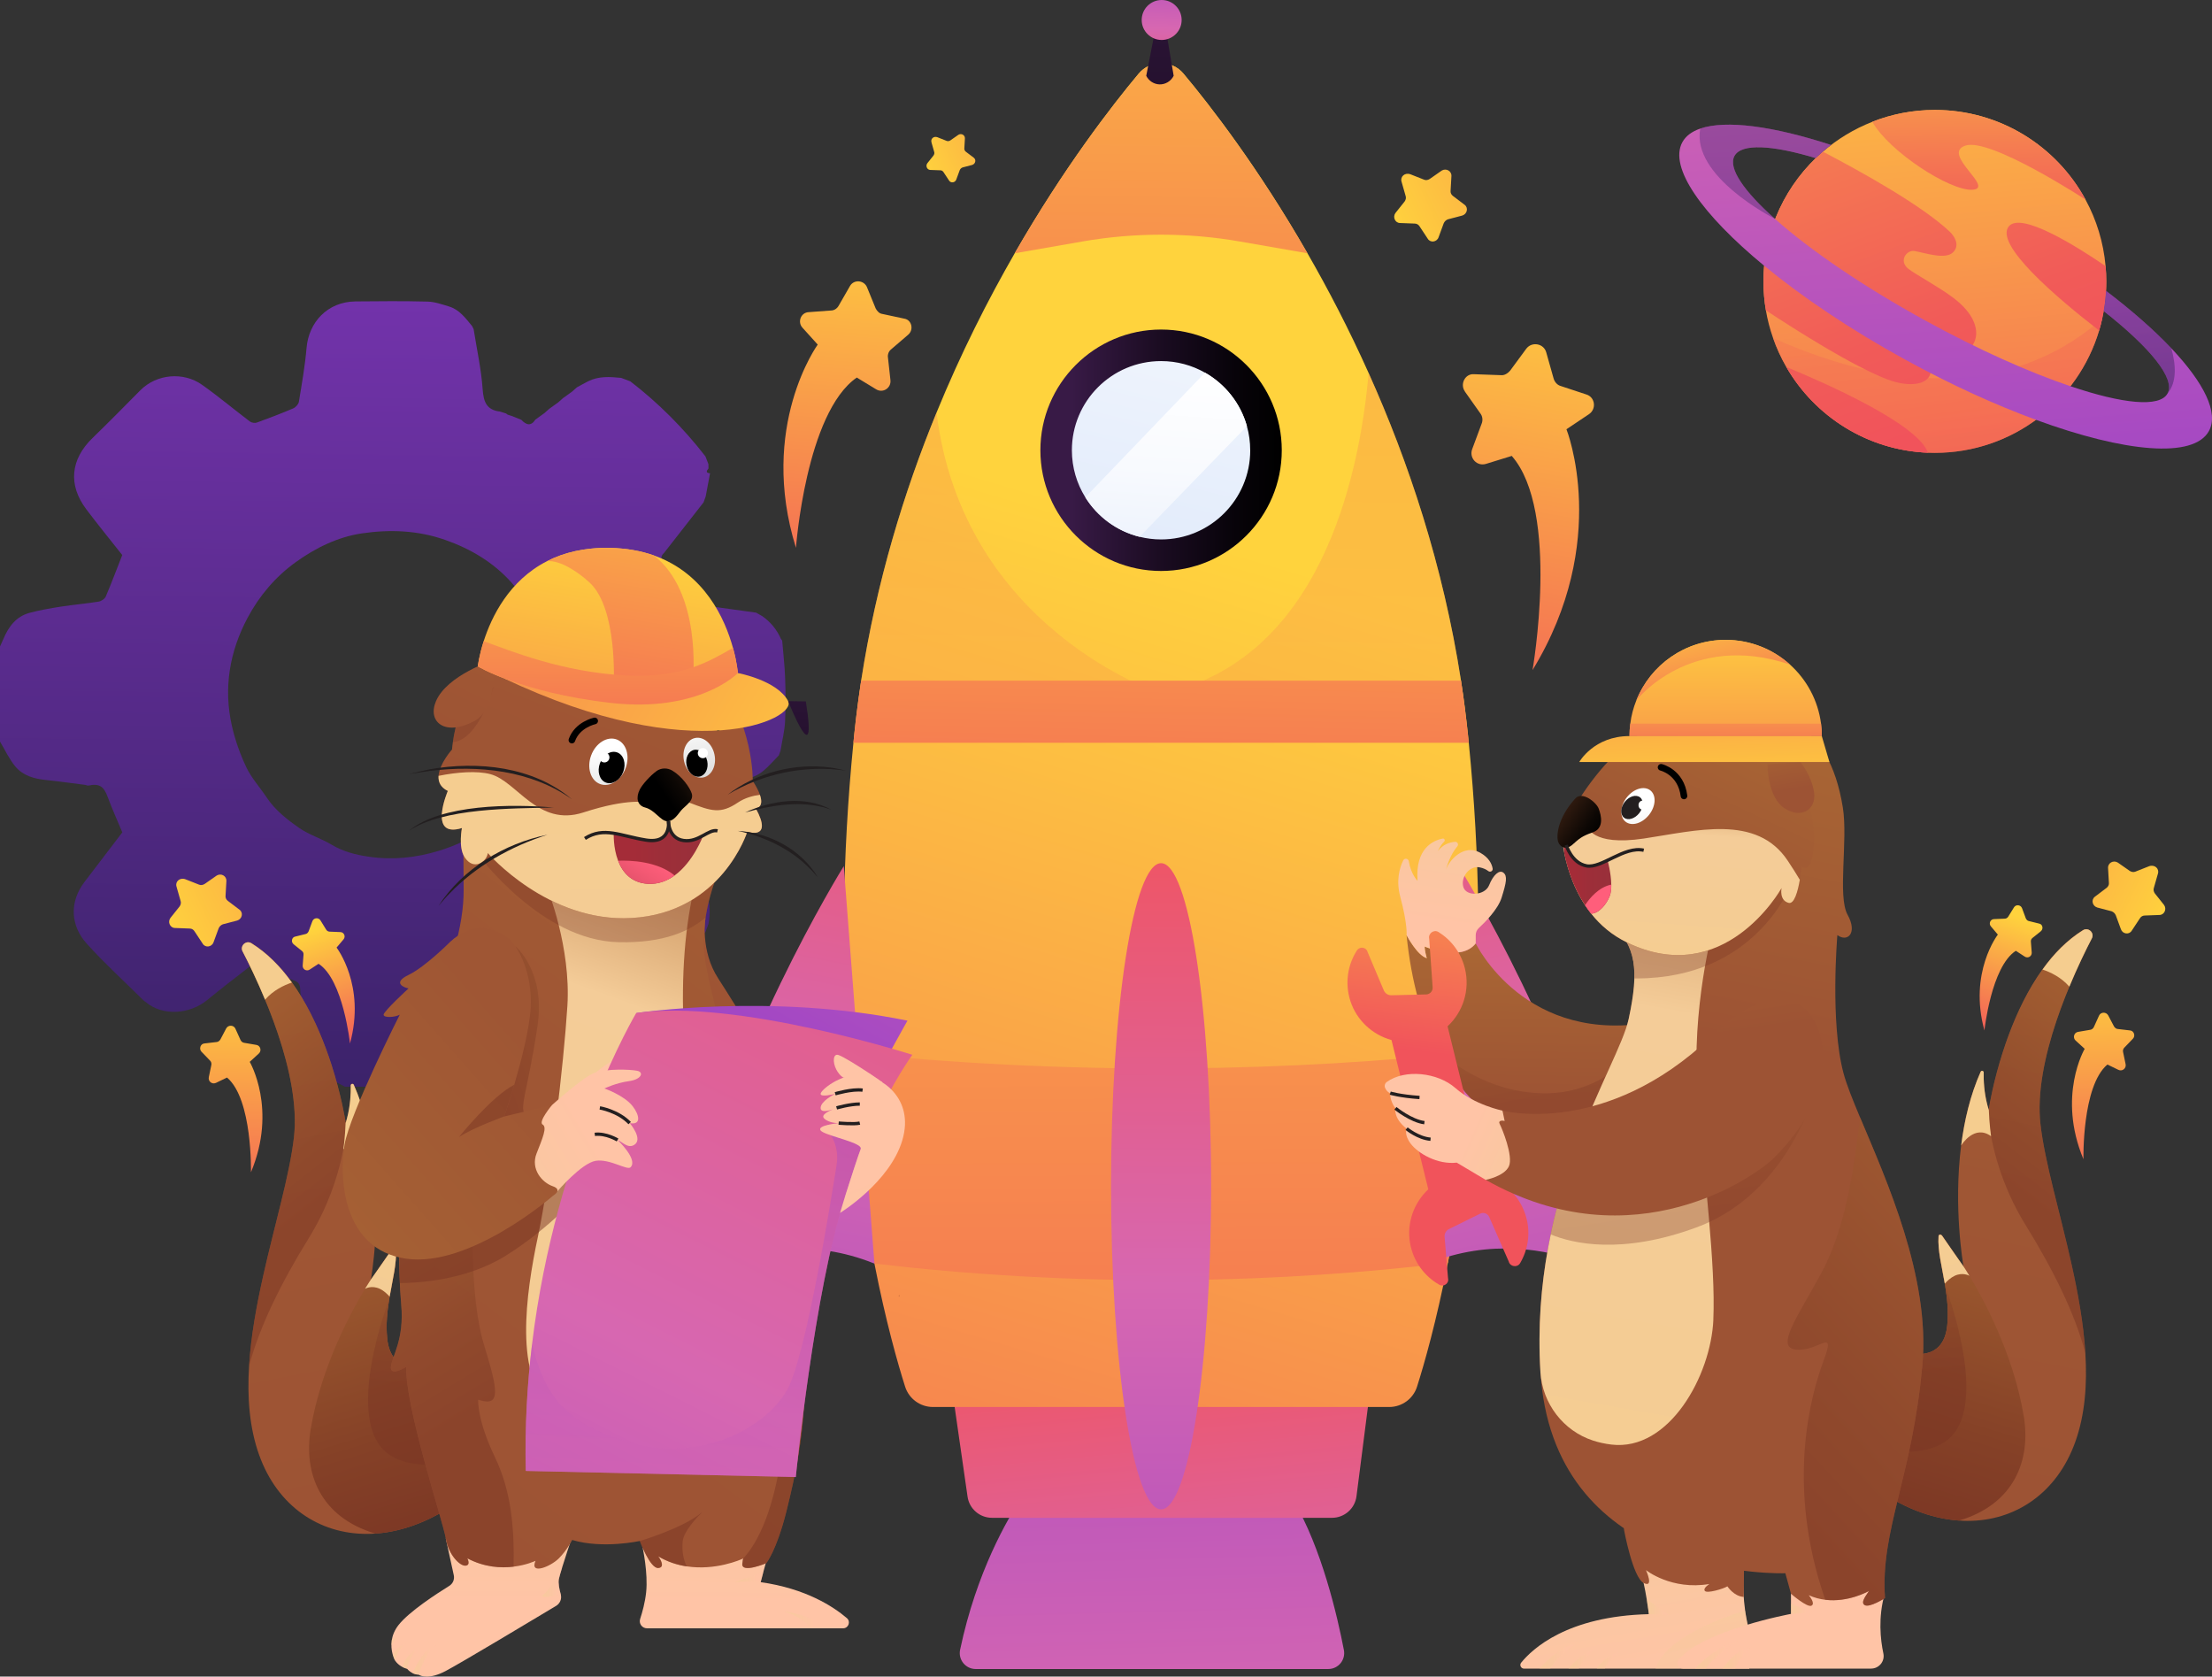<?xml version="1.0" encoding="UTF-8"?><svg xmlns="http://www.w3.org/2000/svg" xmlns:xlink="http://www.w3.org/1999/xlink" viewBox="0 0 667.86 506.11"><rect x="0" y="0" width="667.86" height="506.11" fill="#333333" stroke="none"/><defs><style>.cls-1{fill:url(#linear-gradient-122);opacity:.61;}.cls-2{fill:url(#linear-gradient-107);}.cls-2,.cls-3,.cls-4,.cls-5,.cls-6,.cls-7,.cls-8,.cls-9,.cls-10,.cls-11,.cls-12,.cls-13{opacity:.51;}.cls-14{fill:url(#linear-gradient-129);}.cls-14,.cls-15,.cls-16{opacity:.36;}.cls-15{fill:url(#linear-gradient-128);}.cls-17{fill:url(#linear-gradient);}.cls-18{fill:#231f20;}.cls-19{fill:url(#linear-gradient-117);}.cls-20{fill:url(#linear-gradient-118);}.cls-21{fill:url(#linear-gradient-111);}.cls-22{fill:url(#linear-gradient-112);}.cls-23{fill:url(#linear-gradient-127);}.cls-24{fill:url(#linear-gradient-110);}.cls-25{fill:url(#linear-gradient-113);}.cls-26{fill:url(#linear-gradient-114);}.cls-27{fill:url(#linear-gradient-115);}.cls-28{fill:url(#linear-gradient-116);}.cls-29{fill:url(#linear-gradient-119);}.cls-30{fill:url(#linear-gradient-106);}.cls-31{fill:url(#linear-gradient-109);}.cls-32{fill:url(#linear-gradient-108);}.cls-33{fill:url(#linear-gradient-104);}.cls-34{fill:url(#linear-gradient-103);}.cls-35{fill:url(#linear-gradient-102);}.cls-36{fill:url(#linear-gradient-105);}.cls-37{fill:url(#linear-gradient-123);}.cls-38{fill:url(#linear-gradient-121);}.cls-39{fill:url(#linear-gradient-101);}.cls-40{fill:url(#linear-gradient-100);}.cls-41{fill:url(#linear-gradient-126);}.cls-42{fill:url(#linear-gradient-125);}.cls-43{fill:url(#linear-gradient-124);}.cls-44{fill:url(#linear-gradient-120);}.cls-45{fill:url(#linear-gradient-77);}.cls-45,.cls-46,.cls-47,.cls-48,.cls-49,.cls-50,.cls-51,.cls-52,.cls-53,.cls-54,.cls-55,.cls-56,.cls-57,.cls-58,.cls-59,.cls-60,.cls-61{mix-blend-mode:multiply;opacity:.42;}.cls-46{fill:url(#linear-gradient-76);}.cls-47{fill:url(#linear-gradient-75);}.cls-48{fill:url(#linear-gradient-74);}.cls-49{fill:url(#linear-gradient-73);}.cls-50{fill:url(#linear-gradient-63);}.cls-51{fill:url(#linear-gradient-66);}.cls-52{fill:url(#linear-gradient-64);}.cls-53{fill:url(#linear-gradient-65);}.cls-54{fill:url(#linear-gradient-50);}.cls-55{fill:url(#linear-gradient-52);}.cls-56{fill:url(#linear-gradient-51);}.cls-57{fill:url(#linear-gradient-48);}.cls-58{fill:url(#linear-gradient-45);}.cls-59{fill:url(#linear-gradient-80);}.cls-60{fill:url(#linear-gradient-81);}.cls-61{fill:url(#linear-gradient-92);}.cls-62{stroke:#000;stroke-linecap:round;stroke-width:2px;}.cls-62,.cls-63{fill:none;stroke-miterlimit:10;}.cls-64{fill:url(#linear-gradient-8);}.cls-65{fill:url(#linear-gradient-9);}.cls-66{fill:url(#linear-gradient-3);}.cls-67{fill:url(#linear-gradient-4);}.cls-68{fill:url(#linear-gradient-2);}.cls-69{fill:url(#linear-gradient-6);}.cls-70{fill:url(#linear-gradient-7);}.cls-71{fill:url(#linear-gradient-49);}.cls-71,.cls-72,.cls-73,.cls-74,.cls-75{opacity:.32;}.cls-72{fill:url(#linear-gradient-70);}.cls-73{fill:url(#linear-gradient-96);}.cls-74{fill:url(#linear-gradient-95);}.cls-75{fill:url(#linear-gradient-29);}.cls-63{stroke:#231f20;}.cls-3{fill:url(#linear-gradient-32);}.cls-4{fill:url(#linear-gradient-31);}.cls-5{fill:url(#linear-gradient-27);}.cls-6{fill:url(#linear-gradient-26);}.cls-7{fill:url(#linear-gradient-17);}.cls-8{fill:url(#linear-gradient-16);}.cls-9{fill:url(#linear-gradient-46);}.cls-10{fill:url(#linear-gradient-62);}.cls-11{fill:url(#linear-gradient-61);}.cls-12{fill:url(#linear-gradient-84);}.cls-13{fill:url(#linear-gradient-85);}.cls-76{fill:url(#linear-gradient-35);opacity:.49;}.cls-77{fill:url(#linear-gradient-59);}.cls-78{fill:url(#linear-gradient-57);}.cls-79{fill:url(#linear-gradient-58);}.cls-80{fill:url(#linear-gradient-55);}.cls-81{fill:url(#linear-gradient-56);}.cls-82{fill:url(#linear-gradient-53);}.cls-83{fill:url(#linear-gradient-54);}.cls-84{fill:url(#linear-gradient-78);}.cls-85{fill:url(#linear-gradient-79);}.cls-86{fill:url(#linear-gradient-71);}.cls-87{fill:url(#linear-gradient-72);}.cls-88{fill:url(#linear-gradient-68);}.cls-89{fill:url(#linear-gradient-67);}.cls-90{fill:url(#linear-gradient-69);}.cls-91{fill:url(#linear-gradient-60);}.cls-92{fill:url(#linear-gradient-98);}.cls-93{fill:url(#linear-gradient-91);}.cls-94{fill:url(#linear-gradient-99);}.cls-95{fill:url(#linear-gradient-97);}.cls-96{fill:url(#linear-gradient-94);}.cls-97{fill:url(#linear-gradient-93);}.cls-98{fill:url(#linear-gradient-90);}.cls-99{fill:url(#linear-gradient-88);}.cls-100{fill:url(#linear-gradient-89);}.cls-101{fill:url(#linear-gradient-87);}.cls-102{fill:url(#linear-gradient-86);}.cls-103{fill:url(#linear-gradient-83);}.cls-104{fill:url(#linear-gradient-82);}.cls-105{fill:url(#linear-gradient-41);}.cls-106{fill:url(#linear-gradient-40);}.cls-107{fill:url(#linear-gradient-43);}.cls-108{fill:url(#linear-gradient-42);}.cls-109{fill:url(#linear-gradient-44);}.cls-110{fill:url(#linear-gradient-47);}.cls-111{fill:url(#linear-gradient-14);}.cls-112{fill:url(#linear-gradient-18);}.cls-113{fill:url(#linear-gradient-22);}.cls-114{fill:url(#linear-gradient-20);}.cls-115{fill:url(#linear-gradient-21);}.cls-116{fill:url(#linear-gradient-23);}.cls-117{fill:url(#linear-gradient-15);}.cls-118{fill:url(#linear-gradient-19);}.cls-119{fill:url(#linear-gradient-13);}.cls-120{fill:url(#linear-gradient-12);}.cls-121{fill:url(#linear-gradient-10);}.cls-122{fill:url(#linear-gradient-11);}.cls-123{fill:url(#linear-gradient-24);}.cls-124{fill:url(#linear-gradient-38);}.cls-125{fill:url(#linear-gradient-37);}.cls-126{fill:url(#linear-gradient-34);}.cls-127{fill:url(#linear-gradient-39);}.cls-128{fill:url(#linear-gradient-36);}.cls-129{fill:url(#linear-gradient-25);}.cls-130{fill:url(#linear-gradient-28);}.cls-131{fill:url(#linear-gradient-33);}.cls-132{fill:url(#linear-gradient-30);}.cls-133{isolation:isolate;}.cls-16{fill:url(#linear-gradient-5);}</style><linearGradient id="linear-gradient" x1="121.88" y1="-29.75" x2="113.27" y2="583.39" gradientTransform="matrix(1, 0, 0, 1, 0, 0)" gradientUnits="userSpaceOnUse"><stop offset="0" stop-color="#8e3bcb"/><stop offset=".9" stop-color="#0f1536"/></linearGradient><linearGradient id="linear-gradient-2" x1="342.26" y1="294.24" x2="354.83" y2="758.29" gradientTransform="matrix(1, 0, 0, 1, 0, 0)" gradientUnits="userSpaceOnUse"><stop offset="0" stop-color="#8e3bcb"/><stop offset=".5" stop-color="#d767b1"/><stop offset="1" stop-color="#f2535b"/></linearGradient><linearGradient id="linear-gradient-3" x1="368.73" y1="607.59" x2="348.15" y2="391.57" xlink:href="#linear-gradient-2"/><linearGradient id="linear-gradient-4" x1="431.62" y1="14.09" x2="245.23" y2="635.41" gradientTransform="matrix(1, 0, 0, 1, 0, 0)" gradientUnits="userSpaceOnUse"><stop offset=".25" stop-color="#ffd33d"/><stop offset=".97" stop-color="#f1535b"/></linearGradient><linearGradient id="linear-gradient-5" x1="346.08" y1="468.48" x2="357.97" y2="-183.81" gradientTransform="matrix(1, 0, 0, 1, 0, 0)" gradientUnits="userSpaceOnUse"><stop offset="0" stop-color="#ffd33d"/><stop offset="1" stop-color="#f1535b"/></linearGradient><linearGradient id="linear-gradient-6" x1="353.24" y1="-91.71" x2="348.06" y2="233.45" xlink:href="#linear-gradient-5"/><linearGradient id="linear-gradient-7" x1="314.12" y1="135.92" x2="387" y2="135.92" gradientTransform="matrix(1, 0, 0, 1, 0, 0)" gradientUnits="userSpaceOnUse"><stop offset=".13" stop-color="#381a46"/><stop offset=".49" stop-color="#1b0c22"/><stop offset=".81" stop-color="#070309"/><stop offset="1" stop-color="#000"/></linearGradient><linearGradient id="linear-gradient-8" x1="388.82" y1="-24.46" x2="305.4" y2="325.22" gradientTransform="matrix(1, 0, 0, 1, 0, 0)" gradientUnits="userSpaceOnUse"><stop offset=".06" stop-color="#fff"/><stop offset=".25" stop-color="#f8fafe"/><stop offset=".53" stop-color="#e3ecfb"/><stop offset=".87" stop-color="#c2d6f6"/><stop offset="1" stop-color="#b3ccf4"/></linearGradient><linearGradient id="linear-gradient-9" x1="354.28" y1="64.11" x2="348.57" y2="309.85" xlink:href="#linear-gradient-5"/><linearGradient id="linear-gradient-10" x1="349.38" y1="62.84" x2="351.67" y2="557.74" xlink:href="#linear-gradient-5"/><linearGradient id="linear-gradient-11" x1="348.61" y1="600.47" x2="352.03" y2="175.28" gradientTransform="matrix(1, 0, 0, 1, 0, 0)" gradientUnits="userSpaceOnUse"><stop offset="0" stop-color="#8e3bcb"/><stop offset=".5" stop-color="#d767b1"/><stop offset=".85" stop-color="#f2535b"/></linearGradient><linearGradient id="linear-gradient-12" x1="208.01" y1="518.81" x2="284.33" y2="136.44" xlink:href="#linear-gradient-11"/><linearGradient id="linear-gradient-13" x1="-82.56" y1="518.81" x2="-6.23" y2="136.44" gradientTransform="translate(404.62) rotate(-180) scale(1 -1)" xlink:href="#linear-gradient-11"/><linearGradient id="linear-gradient-14" x1="93.22" y1="216.09" x2="24.17" y2="566.74" gradientTransform="translate(156.79) rotate(-180) scale(1 -1)" gradientUnits="userSpaceOnUse"><stop offset=".06" stop-color="#f4cc98"/><stop offset=".1" stop-color="#aa6834"/><stop offset=".2" stop-color="#a56034"/><stop offset=".42" stop-color="#9f5634"/><stop offset=".7" stop-color="#9d5334"/></linearGradient><linearGradient id="linear-gradient-15" x1="104.37" y1="230.74" x2="5.98" y2="556.13" gradientTransform="translate(156.79) rotate(-180) scale(1 -1)" gradientUnits="userSpaceOnUse"><stop offset=".15" stop-color="#f5cc8f"/><stop offset=".16" stop-color="#f4cc98"/><stop offset=".39" stop-color="#aa6834"/><stop offset=".43" stop-color="#a36031"/><stop offset=".63" stop-color="#854127"/><stop offset=".74" stop-color="#7a3524"/></linearGradient><linearGradient id="linear-gradient-16" x1="158.88" y1="246.36" x2="32.57" y2="409.34" xlink:href="#linear-gradient-15"/><linearGradient id="linear-gradient-17" x1="21.43" y1="301.11" x2="35.29" y2="460.03" xlink:href="#linear-gradient-15"/><linearGradient id="linear-gradient-18" x1="77.39" y1="295.05" x2="166.93" y2="576.56" gradientTransform="translate(156.79) rotate(-180) scale(1 -1)" gradientUnits="userSpaceOnUse"><stop offset=".14" stop-color="#f5cd8f"/><stop offset=".37" stop-color="#f4cc98"/><stop offset=".55" stop-color="#aa6834"/><stop offset=".75" stop-color="#9d5334"/></linearGradient><linearGradient id="linear-gradient-19" x1="37.65" y1="307.69" x2="127.19" y2="589.2" xlink:href="#linear-gradient-18"/><linearGradient id="linear-gradient-20" x1="18.53" y1="313.77" x2="108.08" y2="595.28" xlink:href="#linear-gradient-18"/><linearGradient id="linear-gradient-21" x1="1516.43" y1="242.07" x2="1501.24" y2="381.36" gradientTransform="translate(-1460.07 124.95) rotate(-5.05)" gradientUnits="userSpaceOnUse"><stop offset=".46" stop-color="#ffd33d"/><stop offset="1" stop-color="#f1535b"/></linearGradient><linearGradient id="linear-gradient-22" x1="247.57" y1="267.78" x2="203.13" y2="328.33" gradientTransform="matrix(1, 0, 0, 1, 0, 0)" xlink:href="#linear-gradient-14"/><linearGradient id="linear-gradient-23" x1="146.84" y1="383.33" x2="146.21" y2="519.8" gradientTransform="matrix(1, 0, 0, 1, 0, 0)" gradientUnits="userSpaceOnUse"><stop offset=".18" stop-color="#f2ce96"/><stop offset=".22" stop-color="#f2cd97"/><stop offset=".74" stop-color="#ffc4a6"/></linearGradient><linearGradient id="linear-gradient-24" x1="225.22" y1="383.69" x2="224.59" y2="520.16" xlink:href="#linear-gradient-23"/><linearGradient id="linear-gradient-25" x1="332.51" y1="162.5" x2="11.49" y2="584.11" gradientTransform="matrix(1, 0, 0, 1, 0, 0)" xlink:href="#linear-gradient-14"/><linearGradient id="linear-gradient-26" x1="251.08" y1="275.61" x2="108.28" y2="330.77" gradientTransform="matrix(1, 0, 0, 1, 0, 0)" xlink:href="#linear-gradient-15"/><linearGradient id="linear-gradient-27" x1="312.29" y1="400.83" x2="223.16" y2="436.21" gradientTransform="matrix(1, 0, 0, 1, 0, 0)" xlink:href="#linear-gradient-15"/><linearGradient id="linear-gradient-28" x1="111.98" y1="545.38" x2="281.24" y2="76.44" gradientTransform="matrix(1, 0, 0, 1, 0, 0)" gradientUnits="userSpaceOnUse"><stop offset=".14" stop-color="#f5cd8f"/><stop offset=".51" stop-color="#f4cc98"/><stop offset=".67" stop-color="#aa6834"/><stop offset=".82" stop-color="#9d5334"/></linearGradient><linearGradient id="linear-gradient-29" x1="192.43" y1="188.63" x2="175.18" y2="295.55" gradientTransform="matrix(1, 0, 0, 1, 0, 0)" xlink:href="#linear-gradient-15"/><linearGradient id="linear-gradient-30" x1="190.22" y1="300.17" x2="185.74" y2="327.97" xlink:href="#linear-gradient-23"/><linearGradient id="linear-gradient-31" x1="56.85" y1="280.9" x2="174.96" y2="475.96" gradientTransform="matrix(1, 0, 0, 1, 0, 0)" xlink:href="#linear-gradient-15"/><linearGradient id="linear-gradient-32" x1="164.14" y1="242" x2="146.39" y2="395.71" gradientTransform="matrix(1, 0, 0, 1, 0, 0)" xlink:href="#linear-gradient-15"/><linearGradient id="linear-gradient-33" x1="205.21" y1="357.43" x2="394.07" y2="18.49" gradientTransform="matrix(1, 0, 0, 1, 0, 0)" gradientUnits="userSpaceOnUse"><stop offset=".01" stop-color="#8e3bcb"/><stop offset=".48" stop-color="#d767b1"/><stop offset="1" stop-color="#f2535b"/></linearGradient><linearGradient id="linear-gradient-34" x1="79.67" y1="647.27" x2="328.56" y2="151.99" xlink:href="#linear-gradient-33"/><linearGradient id="linear-gradient-35" x1="219.23" y1="234.81" x2="192.22" y2="718.04" xlink:href="#linear-gradient-33"/><linearGradient id="linear-gradient-36" x1="101.13" y1="388.25" x2="205.77" y2="325.56" xlink:href="#linear-gradient-23"/><linearGradient id="linear-gradient-37" x1="47.83" y1="413.66" x2="315.14" y2="176.86" gradientTransform="matrix(1, 0, 0, 1, 0, 0)" xlink:href="#linear-gradient-14"/><linearGradient id="linear-gradient-38" x1="1321.92" y1="325.31" x2="1330.25" y2="398.1" gradientTransform="translate(-1276.67 214.19) rotate(-12.37)" xlink:href="#linear-gradient-21"/><linearGradient id="linear-gradient-39" x1="1296.07" y1="146.92" x2="1177.54" y2="187.86" gradientTransform="translate(881.6 -724.15) rotate(136.13) scale(1 -1)" xlink:href="#linear-gradient-5"/><linearGradient id="linear-gradient-40" x1="230.42" y1="109.02" x2="140.39" y2="350.87" gradientTransform="matrix(1, 0, 0, 1, 0, 0)" xlink:href="#linear-gradient-14"/><linearGradient id="linear-gradient-41" x1="179.17" y1="166.51" x2="191.47" y2="619.13" gradientTransform="matrix(1, 0, 0, 1, 0, 0)" gradientUnits="userSpaceOnUse"><stop offset=".14" stop-color="#f5cd8f"/><stop offset=".31" stop-color="#f4cc98"/><stop offset=".51" stop-color="#aa6834"/><stop offset=".75" stop-color="#9d5334"/></linearGradient><linearGradient id="linear-gradient-42" x1="185.31" y1="258.16" x2="212.3" y2="258.16" gradientTransform="matrix(1, 0, 0, 1, 0, 0)" gradientUnits="userSpaceOnUse"><stop offset=".23" stop-color="#a42c38"/><stop offset=".52" stop-color="#9d2e39"/><stop offset="1" stop-color="#99303a"/></linearGradient><linearGradient id="linear-gradient-43" x1="205.87" y1="245.33" x2="177.74" y2="289.27" gradientTransform="matrix(1, 0, 0, 1, 0, 0)" gradientUnits="userSpaceOnUse"><stop offset=".31" stop-color="#ff5e7b"/><stop offset=".4" stop-color="#f45974"/><stop offset=".58" stop-color="#d74c64"/><stop offset=".81" stop-color="#a8374a"/><stop offset="1" stop-color="#7b2331"/></linearGradient><linearGradient id="linear-gradient-44" x1="266.9" y1="293.31" x2="256.63" y2="333.06" xlink:href="#linear-gradient-23"/><linearGradient id="linear-gradient-45" x1="263.34" y1="335.28" x2="259.04" y2="324.06" xlink:href="#linear-gradient-23"/><linearGradient id="linear-gradient-46" x1="216.07" y1="392.25" x2="200" y2="474.22" gradientTransform="matrix(1, 0, 0, 1, 0, 0)" xlink:href="#linear-gradient-15"/><linearGradient id="linear-gradient-47" x1="284.82" y1="406.92" x2="257.99" y2="336.92" xlink:href="#linear-gradient-23"/><linearGradient id="linear-gradient-48" x1="265.88" y1="375.4" x2="256.61" y2="351.22" xlink:href="#linear-gradient-23"/><linearGradient id="linear-gradient-49" x1="148.61" y1="183.39" x2="140.88" y2="226.88" gradientTransform="matrix(1, 0, 0, 1, 0, 0)" xlink:href="#linear-gradient-15"/><linearGradient id="linear-gradient-50" x1="163.77" y1="477.62" x2="169.73" y2="477.62" xlink:href="#linear-gradient-23"/><linearGradient id="linear-gradient-51" x1="236.64" y1="488.97" x2="248.93" y2="488.97" xlink:href="#linear-gradient-23"/><linearGradient id="linear-gradient-52" x1="221.81" y1="476.12" x2="230.44" y2="476.12" xlink:href="#linear-gradient-23"/><linearGradient id="linear-gradient-53" x1="230.06" y1="220.26" x2="180.38" y2="253.75" gradientTransform="matrix(1, 0, 0, 1, 0, 0)" gradientUnits="userSpaceOnUse"><stop offset=".09" stop-color="#854a2b"/><stop offset=".19" stop-color="#663821"/><stop offset=".37" stop-color="#2f1a0f"/><stop offset=".51" stop-color="#0c0704"/><stop offset=".59" stop-color="#000"/></linearGradient><linearGradient id="linear-gradient-54" x1="182.32" y1="222.26" x2="205.02" y2="349.89" gradientTransform="translate(334.45 -22.82) rotate(69.43)" gradientUnits="userSpaceOnUse"><stop offset=".03" stop-color="#fff"/><stop offset="1" stop-color="#000"/></linearGradient><linearGradient id="linear-gradient-55" x1="209.11" y1="217.5" x2="231.81" y2="345.12" gradientTransform="translate(51.92 -38.75) rotate(11.95)" gradientUnits="userSpaceOnUse"><stop offset="0" stop-color="#fff"/><stop offset="1" stop-color="#000"/></linearGradient><linearGradient id="linear-gradient-56" x1="161.42" y1="165.66" x2="118.05" y2="257.82" gradientTransform="matrix(1, 0, 0, 1, 0, 0)" xlink:href="#linear-gradient-14"/><linearGradient id="linear-gradient-57" x1="316.72" y1="279.91" x2="56.89" y2="124.9" gradientTransform="matrix(1, 0, 0, 1, 0, 0)" gradientUnits="userSpaceOnUse"><stop offset=".19" stop-color="#ffd33d"/><stop offset="1" stop-color="#f1535b"/></linearGradient><linearGradient id="linear-gradient-58" x1="197.67" y1="114.08" x2="171.43" y2="277.43" gradientTransform="matrix(1, 0, 0, 1, 0, 0)" gradientUnits="userSpaceOnUse"><stop offset=".27" stop-color="#ffd33d"/><stop offset=".37" stop-color="#fdc83f"/><stop offset=".56" stop-color="#faac45"/><stop offset=".79" stop-color="#f57f50"/><stop offset="1" stop-color="#f1535b"/></linearGradient><linearGradient id="linear-gradient-59" x1="204.22" y1="79.8" x2="177.08" y2="250.79" xlink:href="#linear-gradient-57"/><linearGradient id="linear-gradient-60" x1="184.52" y1="109.77" x2="183.03" y2="247.88" xlink:href="#linear-gradient-57"/><linearGradient id="linear-gradient-61" x1="153.86" y1="275.21" x2="145.62" y2="346.59" gradientTransform="matrix(1, 0, 0, 1, 0, 0)" xlink:href="#linear-gradient-15"/><linearGradient id="linear-gradient-62" x1="271.94" y1="390.99" x2="271.4" y2="391.21" gradientTransform="matrix(1, 0, 0, 1, 0, 0)" xlink:href="#linear-gradient-15"/><linearGradient id="linear-gradient-63" x1="124.57" y1="500.91" x2="131.89" y2="500.91" xlink:href="#linear-gradient-23"/><linearGradient id="linear-gradient-64" x1="121.55" y1="500.41" x2="126.81" y2="500.41" xlink:href="#linear-gradient-23"/><linearGradient id="linear-gradient-65" x1="118.6" y1="498.48" x2="122.93" y2="498.48" xlink:href="#linear-gradient-23"/><linearGradient id="linear-gradient-66" x1="118.16" y1="495.33" x2="120.76" y2="495.33" xlink:href="#linear-gradient-23"/><linearGradient id="linear-gradient-67" x1="183.12" y1="232.84" x2="185.45" y2="248.09" gradientTransform="matrix(1, 0, 0, 1, 0, 0)" xlink:href="#linear-gradient-55"/><linearGradient id="linear-gradient-68" x1="212.85" y1="231.56" x2="215.18" y2="246.82" gradientTransform="matrix(1, 0, 0, 1, 0, 0)" xlink:href="#linear-gradient-55"/><linearGradient id="linear-gradient-69" x1="466.87" y1="248.86" x2="463.91" y2="417.25" gradientTransform="matrix(1, 0, 0, 1, 0, 0)" gradientUnits="userSpaceOnUse"><stop offset=".16" stop-color="#f4cc98"/><stop offset=".2" stop-color="#aa6834"/><stop offset=".5" stop-color="#9d5334"/></linearGradient><linearGradient id="linear-gradient-70" x1="458.7" y1="263.79" x2="475.9" y2="354.4" gradientTransform="matrix(1, 0, 0, 1, 0, 0)" xlink:href="#linear-gradient-15"/><linearGradient id="linear-gradient-71" x1="448.8" y1="198.32" x2="431.82" y2="308.14" xlink:href="#linear-gradient-23"/><linearGradient id="linear-gradient-72" x1="476.72" y1="393.56" x2="503.23" y2="548.34" xlink:href="#linear-gradient-23"/><linearGradient id="linear-gradient-73" x1="507.82" y1="473.86" x2="522.93" y2="531.04" xlink:href="#linear-gradient-23"/><linearGradient id="linear-gradient-74" x1="464.81" y1="500.05" x2="475.54" y2="500.05" xlink:href="#linear-gradient-23"/><linearGradient id="linear-gradient-75" x1="473.55" y1="500.74" x2="481.49" y2="500.74" xlink:href="#linear-gradient-23"/><linearGradient id="linear-gradient-76" x1="482.09" y1="501.25" x2="488.92" y2="501.25" xlink:href="#linear-gradient-23"/><linearGradient id="linear-gradient-77" x1="497.19" y1="485.19" x2="503.93" y2="485.19" xlink:href="#linear-gradient-23"/><linearGradient id="linear-gradient-78" x1="521.21" y1="356.32" x2="503.16" y2="513.27" xlink:href="#linear-gradient-69"/><linearGradient id="linear-gradient-79" x1="564.69" y1="370.94" x2="538.17" y2="498.36" xlink:href="#linear-gradient-23"/><linearGradient id="linear-gradient-80" x1="511.77" y1="499.58" x2="524.52" y2="499.58" xlink:href="#linear-gradient-23"/><linearGradient id="linear-gradient-81" x1="520.04" y1="500.28" x2="528.78" y2="500.28" xlink:href="#linear-gradient-23"/><linearGradient id="linear-gradient-82" x1="-549.2" y1="212.16" x2="-618.25" y2="562.82" gradientTransform="translate(1190.46)" xlink:href="#linear-gradient-14"/><linearGradient id="linear-gradient-83" x1="-538.05" y1="226.82" x2="-636.43" y2="552.2" gradientTransform="translate(1190.46)" xlink:href="#linear-gradient-15"/><linearGradient id="linear-gradient-84" x1="-483.54" y1="242.44" x2="-609.85" y2="405.41" gradientTransform="translate(1190.46)" xlink:href="#linear-gradient-15"/><linearGradient id="linear-gradient-85" x1="-620.98" y1="297.19" x2="-607.13" y2="456.1" gradientTransform="translate(1190.46)" xlink:href="#linear-gradient-15"/><linearGradient id="linear-gradient-86" x1="-565.03" y1="291.12" x2="-475.48" y2="572.63" gradientTransform="translate(1190.46)" xlink:href="#linear-gradient-18"/><linearGradient id="linear-gradient-87" x1="-604.77" y1="303.76" x2="-515.22" y2="585.27" gradientTransform="translate(1190.46)" xlink:href="#linear-gradient-18"/><linearGradient id="linear-gradient-88" x1="-623.88" y1="309.84" x2="-534.34" y2="591.35" gradientTransform="translate(1190.46)" xlink:href="#linear-gradient-18"/><linearGradient id="linear-gradient-89" x1="2156.7" y1="294.66" x2="2141.51" y2="433.95" gradientTransform="translate(2807.31 124.95) rotate(-174.95) scale(1 -1)" xlink:href="#linear-gradient-21"/><linearGradient id="linear-gradient-90" x1="1950.26" y1="459.1" x2="1958.59" y2="531.89" gradientTransform="translate(2623.91 214.19) rotate(-167.63) scale(1 -1)" xlink:href="#linear-gradient-21"/><linearGradient id="linear-gradient-91" x1="830.23" y1="589.32" x2="711.71" y2="630.25" gradientTransform="translate(465.65 -724.15) rotate(43.87)" xlink:href="#linear-gradient-5"/><linearGradient id="linear-gradient-92" x1="540.74" y1="485.63" x2="547.09" y2="485.63" xlink:href="#linear-gradient-23"/><linearGradient id="linear-gradient-93" x1="573.27" y1="143.3" x2="505.02" y2="491.58" xlink:href="#linear-gradient-69"/><linearGradient id="linear-gradient-94" x1="444.32" y1="661.87" x2="593.32" y2="-186.05" gradientTransform="matrix(1, 0, 0, 1, 0, 0)" gradientUnits="userSpaceOnUse"><stop offset=".14" stop-color="#f5cd8f"/><stop offset=".42" stop-color="#f4cc98"/><stop offset=".55" stop-color="#aa6834"/><stop offset=".75" stop-color="#9d5334"/></linearGradient><linearGradient id="linear-gradient-95" x1="506.41" y1="235.6" x2="517.57" y2="294.37" gradientTransform="matrix(1, 0, 0, 1, 0, 0)" xlink:href="#linear-gradient-15"/><linearGradient id="linear-gradient-96" x1="497.2" y1="265.55" x2="517.66" y2="402.47" gradientTransform="matrix(1, 0, 0, 1, 0, 0)" xlink:href="#linear-gradient-15"/><linearGradient id="linear-gradient-97" x1="547.07" y1="174.81" x2="460.07" y2="360.41" xlink:href="#linear-gradient-69"/><linearGradient id="linear-gradient-98" x1="535.89" y1="208.33" x2="546.33" y2="268.42" xlink:href="#linear-gradient-69"/><linearGradient id="linear-gradient-99" x1="501.93" y1="335.84" x2="517.15" y2="125.63" gradientTransform="matrix(1, 0, 0, 1, 0, 0)" gradientUnits="userSpaceOnUse"><stop offset=".14" stop-color="#f5cd8f"/><stop offset=".4" stop-color="#f4cc98"/><stop offset=".55" stop-color="#aa6834"/><stop offset=".75" stop-color="#9d5334"/></linearGradient><linearGradient id="linear-gradient-100" x1="472.16" y1="264.88" x2="486.49" y2="264.88" xlink:href="#linear-gradient-42"/><linearGradient id="linear-gradient-101" x1="479.59" y1="262.99" x2="493.95" y2="297.98" xlink:href="#linear-gradient-43"/><linearGradient id="linear-gradient-102" x1="492.95" y1="238.4" x2="531.99" y2="359.16" gradientTransform="translate(378.15 -295.4) rotate(51.61)" gradientUnits="userSpaceOnUse"><stop offset=".05" stop-color="#fff"/><stop offset="1" stop-color="#000"/></linearGradient><linearGradient id="linear-gradient-103" x1="454.05" y1="232.86" x2="502.33" y2="267.34" xlink:href="#linear-gradient-53"/><linearGradient id="linear-gradient-104" x1="449.98" y1="196.56" x2="435.98" y2="318.39" xlink:href="#linear-gradient-57"/><linearGradient id="linear-gradient-105" x1="492.17" y1="363.55" x2="426.23" y2="334.49" xlink:href="#linear-gradient-23"/><linearGradient id="linear-gradient-106" x1="483.34" y1="228.4" x2="509.57" y2="403.95" xlink:href="#linear-gradient-69"/><linearGradient id="linear-gradient-107" x1="725.75" y1="261.37" x2="459.97" y2="507.46" gradientTransform="matrix(1, 0, 0, 1, 0, 0)" xlink:href="#linear-gradient-15"/><linearGradient id="linear-gradient-108" x1="495.36" y1="244.05" x2="490.37" y2="250.6" gradientTransform="matrix(1, 0, 0, 1, 0, 0)" xlink:href="#linear-gradient-55"/><linearGradient id="linear-gradient-109" x1="520.83" y1="162.59" x2="521.19" y2="278.32" xlink:href="#linear-gradient-57"/><linearGradient id="linear-gradient-110" x1="515.76" y1="266.58" x2="512.13" y2="153.39" xlink:href="#linear-gradient-57"/><linearGradient id="linear-gradient-111" x1="510.05" y1="169.81" x2="520.94" y2="224.59" xlink:href="#linear-gradient-57"/><linearGradient id="linear-gradient-112" x1="521.32" y1="187.41" x2="520.89" y2="236.41" xlink:href="#linear-gradient-57"/><linearGradient id="linear-gradient-113" x1="354.89" y1="98.98" x2="343.1" y2="268.78" xlink:href="#linear-gradient-8"/><linearGradient id="linear-gradient-114" x1="352.05" y1="-91.73" x2="346.87" y2="233.44" xlink:href="#linear-gradient-7"/><linearGradient id="linear-gradient-115" x1="351.8" y1="-26.28" x2="349.53" y2="43.22" xlink:href="#linear-gradient-11"/><linearGradient id="linear-gradient-116" x1="242.03" y1="155.34" x2="239.1" y2="339.66" xlink:href="#linear-gradient-7"/><linearGradient id="linear-gradient-117" x1="2616.43" y1="20.37" x2="2582.98" y2="327.23" gradientTransform="translate(-2115.79 -248.07) rotate(3.61)" xlink:href="#linear-gradient-21"/><linearGradient id="linear-gradient-118" x1="1960.1" y1="14.89" x2="1931.99" y2="272.79" gradientTransform="translate(2198.97 285.96) rotate(-169.48) scale(1 -1)" xlink:href="#linear-gradient-21"/><linearGradient id="linear-gradient-119" x1="972.21" y1="140.93" x2="892.69" y2="168.39" gradientTransform="translate(881.6 -724.15) rotate(136.13) scale(1 -1)" xlink:href="#linear-gradient-5"/><linearGradient id="linear-gradient-120" x1="881.94" y1="249.85" x2="763.42" y2="290.78" gradientTransform="translate(881.6 -724.15) rotate(136.13) scale(1 -1)" xlink:href="#linear-gradient-5"/><linearGradient id="linear-gradient-121" x1="543.23" y1="395.11" x2="581.38" y2="-24.55" gradientTransform="translate(1155.61) rotate(-180) scale(1 -1)" gradientUnits="userSpaceOnUse"><stop offset="0" stop-color="#cc61b9"/><stop offset=".3" stop-color="#f2535b"/><stop offset=".46" stop-color="#f35f58"/><stop offset=".61" stop-color="#f57553"/><stop offset="1" stop-color="#ffd33e"/></linearGradient><linearGradient id="linear-gradient-122" x1="549.19" y1="249.59" x2="583.34" y2="9.54" xlink:href="#linear-gradient-121"/><linearGradient id="linear-gradient-123" x1="559.02" y1="-1.92" x2="556.52" y2="137.23" gradientTransform="translate(1155.61) rotate(-180) scale(1 -1)" gradientUnits="userSpaceOnUse"><stop offset="0" stop-color="#ffd33d"/><stop offset="0" stop-color="#fed13d"/><stop offset=".2" stop-color="#f89b4a"/><stop offset=".37" stop-color="#f47453"/><stop offset=".5" stop-color="#f15b58"/><stop offset=".58" stop-color="#f1535b"/></linearGradient><linearGradient id="linear-gradient-124" x1="597.93" y1="-98.38" x2="466.74" y2="263.65" xlink:href="#linear-gradient-123"/><linearGradient id="linear-gradient-125" x1="666.38" y1="-73.57" x2="535.19" y2="288.46" xlink:href="#linear-gradient-123"/><linearGradient id="linear-gradient-126" x1="652.41" y1="-78.63" x2="521.22" y2="283.39" xlink:href="#linear-gradient-123"/><linearGradient id="linear-gradient-127" x1="559.36" y1="209.09" x2="590.08" y2="-218.69" gradientTransform="translate(1155.61) rotate(-180) scale(1 -1)" xlink:href="#linear-gradient-2"/><linearGradient id="linear-gradient-128" x1="624.32" y1="-98.09" x2="621.2" y2="159.55" gradientTransform="translate(1155.61) rotate(-180) scale(1 -1)" gradientUnits="userSpaceOnUse"><stop offset="0" stop-color="#8e3bcb"/><stop offset=".9" stop-color="#0f1536"/></linearGradient><linearGradient id="linear-gradient-129" x1="523.04" y1="18.93" x2="504.33" y2="135.76" xlink:href="#linear-gradient-128"/></defs><g class="cls-133"><g id="Layer_2"><g id="Layer_1-2"><g><g id="T6D50V.tif"><path class="cls-17" d="M0,221.08v-25.93c.33-.72,.67-1.44,.98-2.17,1.57-3.74,3.83-6.88,7.95-7.98,3.09-.83,6.26-1.38,9.42-1.87,3.79-.59,7.63-.91,11.42-1.52,.8-.13,1.87-.83,2.17-1.55,1.75-4.1,3.31-8.27,4.97-12.51-3.54-4.49-7.28-9.07-10.84-13.79-5.61-7.44-4.73-15.14,1.86-21.53,4.87-4.72,9.64-9.56,14.41-14.38,5-5.05,13.08-5.63,18.61-1.73,4.98,3.51,9.65,7.45,14.51,11.12,.51,.38,1.5,.54,2.09,.32,3.69-1.34,7.36-2.74,10.98-4.28,.74-.32,1.58-1.24,1.71-1.99,.89-5.41,1.85-10.83,2.32-16.29,.66-7.67,6.26-13.91,14.76-14.01,7.25-.08,14.5-.13,21.75,.05,2.19,.06,4.38,.83,6.51,1.48,3.13,.95,4.98,3.52,6.95,5.9l.47,.93c.96,6.06,2.3,12.09,2.73,18.19,.27,3.83,1.22,6.22,5.23,6.7l1.84,.58,.47,.35,1.39,.45,2.74,1.11c1.44,1.52,2.87,2.06,4.25-.07l2.73-1.96,1.44-1.28,2.73-1.96,1.44-1.28,2.73-1.96,1.44-1.28c1.14-.62,2.27-1.27,3.43-1.85,3.18-1.59,6.56-1.36,9.95-1.02l2.78,1.05c8.53,6.57,16.08,14.14,22.67,22.65l.9,2.33,.02,1.32c-.63,.74-.86,1.35,.47,1.45-.43,2.31-.87,4.63-1.3,6.94l-.64,1.82c-3.98,5.1-7.97,10.19-11.95,15.29-1.92,1.75,.28,2.58,.85,3.77l.17,.89,.38,.49,.57,1.36,.8,1.87c.49,1.47,1.09,2.91,1.43,4.42,.35,1.56,1.41,2.21,2.76,2.46,1.55,.29,3.14,.31,4.71,.52,5.38,.73,10.76,1.49,16.14,2.24l1.83,1.04c2.53,1.77,4.42,4.06,5.66,6.9l.37,.48c.31,3.77,.76,7.53,.89,11.3,.16,4.38,.21,8.78-.02,13.16-.16,2.96-.9,5.89-1.38,8.83l-.5,1.37c-1.53,1.55-2.96,3.23-4.62,4.63-3.1,2.62-7.02,2.86-10.81,3.23-2.68,.26-5.39,.1-8.09,.13l-.98,1.28-2.72-.47-.97,.47c-2.75,.4-2.19,3.03-3.13,4.65l-.41,1.39-2.03,4.61c-.41,1.11-.83,2.22-1.24,3.33,0,.23-.08,.53,.03,.67,4.1,5.19,8.22,10.37,12.34,15.55l.43,.87,.15,.9,.38,.48c.92,3.04,.97,6.12,.42,9.22-.3,.78-.6,1.55-.89,2.33-1.86,2.26-3.6,4.64-5.62,6.75-3.94,4.12-8,8.14-12.1,12.1-1.51,1.46-3.29,2.63-4.95,3.93l-2.78,.91c-2.98-.13-5.96-.25-8.95-.38l-1.69-.68-2.74-1.82-1.44-1.28-2.73-1.96-1.44-1.28c-.91-.65-1.82-1.31-2.73-1.96l-1.44-1.28c-1.37-1.08-2.74-2.15-4.1-3.23l-3.69,1.54-1.93,.76-1.41,.79-.45,.15c-.62,.26-1.24,.52-1.87,.78-2.14,.46-4.49,.61-5.08,3.4l-.36,.35c-.03,1.53,.09,3.08-.12,4.59-.74,5.41-1.58,10.81-2.38,16.21l-.47,.93c-1.67,1.69-3.34,3.38-5.02,5.08l-1.39,.93c-.92,.35-1.84,.71-2.76,1.06-.46,.13-.93,.25-1.39,.38h-27.79l-5.56-2.87-.51-.36-4.12-5.56-.37-.48c-.18-.57-.46-1.12-.54-1.7-.79-5.65-1.53-11.31-2.34-16.96-.21-1.45,.25-3.25-1.63-4.03-3.84-1.58-7.69-3.15-11.56-4.66-.52-.2-1.38-.26-1.76,.03-4.48,3.44-8.94,6.91-13.32,10.47-5.13,4.18-13.28,4.95-18.49,.54l-.51-.35c-5.79-5.74-11.85-11.24-17.3-17.28-4.86-5.38-5.33-12.5-.65-18.64,3.84-5.04,7.69-10.07,11.4-14.94-1.54-3.7-3.14-7.22-4.47-10.84-1.13-3.07-2.54-4-5.75-3.29-.3,.07-.66-.17-1.01-.21-3.97-.5-7.93-1.07-11.91-1.48-3.53-.36-6.88-1.33-9.16-4.07C2.77,229.14,1.52,226.38,0,223.86v-2.78Zm162.17-34.26c-2.57-3.69-4.79-7.69-7.78-11.01-5.43-6.04-12.23-10.11-19.96-12.82-8.25-2.9-16.66-3.22-25.09-1.99-7.35,1.08-14.07,4.39-20.05,8.7-6.11,4.39-11,10.15-14.54,16.8-5.44,10.23-7.31,21.17-4.75,32.56,.97,4.31,2.48,8.58,4.38,12.57,1.54,3.25,4.08,6.01,6.09,9.04,2.56,3.86,6.17,6.69,9.86,9.26,3,2.09,6.67,3.18,9.83,5.08,3.51,2.1,7.26,3.03,11.22,3.61,7.25,1.07,14.33,.3,21.26-1.83,9.43-2.9,17.37-8.11,23.68-15.77,7.13-8.65,11.19-18.44,11.28-29.7,.03-3.56-.03-7.22-.81-10.66-1.03-4.53-2.8-8.89-4.26-13.32l-.36-.5Z"/></g><g><path class="cls-68" d="M308.09,452.67c-3.68,5.56-13.23,21.62-18.21,45.35-.63,2.99,1.65,5.81,4.71,5.81h106.45c3.02,0,5.29-2.75,4.72-5.72-1.92-9.98-6.7-30.87-15.3-45.26-.87-1.45-2.44-2.33-4.12-2.33h-74.23c-1.62,0-3.12,.81-4.01,2.16Z"/><path class="cls-66" d="M402.17,458.18h-102.67c-3.7,0-6.85-2.72-7.37-6.39l-5.03-34.95h126.92l-4.46,34.84c-.48,3.72-3.64,6.5-7.39,6.5Z"/><path class="cls-67" d="M445.25,317.48c-1.61,25.33-4.78,46.8-8.09,63.72-3.48,17.71-7.11,30.44-9.32,37.4-1.16,3.66-4.56,6.13-8.4,6.13h-137.76c-3.84,0-7.24-2.48-8.4-6.13-2.2-6.93-5.82-19.58-9.27-37.17-3.32-16.91-6.5-38.39-8.13-63.75-1.72-27.02-1.69-58.46,1.79-93.47,.07-.81,.15-1.62,.24-2.44,.34-3.3,.73-6.58,1.17-9.83,.29-2.18,.6-4.34,.93-6.49,4.6-29.77,12.94-56.96,22.76-80.92,7.35-17.94,15.53-34.06,23.6-48.08,14.83-25.79,29.27-44.46,37.42-54.21,3.53-4.23,10.02-4.23,13.55,0,8.15,9.75,22.6,28.42,37.42,54.21,6.24,10.84,12.54,22.93,18.47,36.16,12.01,26.72,22.5,58.03,27.88,92.84,.47,3.02,.9,6.07,1.28,9.14,.3,2.38,.58,4.77,.83,7.18,.09,.82,.17,1.63,.24,2.44,3.49,34.93,3.51,66.29,1.8,93.27Z"/><path class="cls-16" d="M442.39,214.6l-183.31-2.65c.29-2.18,.6-4.34,.93-6.49,4.6-29.77,12.94-56.96,22.76-80.92,8.02,65.61,67.98,84.94,67.98,84.94,47.59-10.24,59.6-64.65,62.48-96.86,12.01,26.72,22.5,58.03,27.88,92.84,.47,3.02,.9,6.07,1.28,9.14Z"/><path class="cls-69" d="M394.76,76.46l-20.38-3.55c-15.76-2.75-31.88-2.75-47.64,0l-20.38,3.55c14.83-25.79,29.27-44.46,37.42-54.21,3.53-4.23,10.02-4.23,13.55,0,8.15,9.75,22.6,28.42,37.42,54.21Z"/><path class="cls-70" d="M350.56,172.36c-20.09,0-36.44-16.35-36.44-36.44s16.35-36.44,36.44-36.44,36.44,16.35,36.44,36.44-16.35,36.44-36.44,36.44Z"/><path class="cls-64" d="M377.48,135.92c0,14.86-12.05,26.92-26.92,26.92-2.23,0-4.4-.28-6.47-.79-6.89-1.69-12.75-6.06-16.4-11.92-2.57-4.12-4.06-9-4.06-14.21,0-14.86,12.05-26.92,26.93-26.92,4.82,0,9.34,1.27,13.25,3.49,6.11,3.46,10.73,9.25,12.66,16.15,.66,2.31,1,4.75,1,7.27Z"/><path class="cls-65" d="M443.45,224.22h-185.78c.07-.81,.15-1.62,.24-2.44,.57-5.52,1.28-10.96,2.1-16.32h181.1c.83,5.36,1.53,10.8,2.1,16.32,.09,.82,.17,1.63,.24,2.44Z"/><path class="cls-121" d="M445.25,317.49c-1.61,25.33-4.78,46.8-8.09,63.72-24.36,2.92-51.31,4.91-80.51,5.2-33.94,.32-65.01-1.73-92.64-4.97-3.32-16.91-6.5-38.39-8.13-63.75,30.27,3.14,63.88,5.08,100.32,4.82,32.09-.24,61.88-2.14,89.05-5.02Z"/><ellipse class="cls-122" cx="350.56" cy="358.1" rx="15.11" ry="97.53"/><path class="cls-120" d="M254.76,261.46s-35.57,57.14-46.33,112.11c-1.01,5.16,3.98,9.42,8.91,7.59,10.57-3.92,27.71-7.38,46.67,.28l-9.25-119.98Z"/><path class="cls-119" d="M440.42,261.46s35.57,57.14,46.33,112.11c1.01,5.16-3.98,9.42-8.91,7.59-10.57-3.92-27.71-7.38-46.67,.28l9.25-119.98Z"/></g><g><g><path class="cls-111" d="M73.25,287.21c5.67,10.95,17.73,36.95,15.49,56.21-1.32,11.41-5.82,26.26-9.3,41.82-2.01,8.98-3.69,18.2-4.24,27.12-.59,9.49,.1,18.66,3.05,26.87,5.5,15.35,18.01,23.87,32.61,23.81,.83,0,1.67-.04,2.5-.1,8.55-.6,17.69-4.07,26.51-10.77l-2.92-10.89-7.79-29.08s-11.17,3.57-12.28-8.27c-.39-4.15,.02-8.07,.62-11.72,.92-5.61,2.32-10.65,2.03-15.09-.04-.62-.73-.65-1.09-.13-2.09,2.97-4.79,6.95-6.46,9.27,.13-.75,3.1-17.78,.72-36.54h0c-.94-7.46-2.73-15.18-5.88-22.26-.21-.48-.93-.31-.92,.21,.05,2.32-.09,6.01-1.14,9.96h0c-.11,.45-.24,.88-.37,1.31,0,0,0-.07-.03-.19h0c-.2-1.28-1.41-8.45-4.28-17.37-4.08-12.65-11.49-28.8-24.14-36.66-1.63-1.01-3.55,.78-2.67,2.48Z"/><path class="cls-117" d="M113.37,462.95c8.55-.6,17.69-4.07,26.51-10.77l-2.92-10.89-7.79-29.08s-11.17,3.57-12.28-8.27c-.39-4.15,.02-8.07,.62-11.72,.05-.26,.09-.52,.13-.78,.91-5.29,2.18-10.07,1.89-14.31-.04-.62-.73-.65-1.09-.13-2.09,2.98-4.8,6.97-6.47,9.29-.09,.12-.72,1.07-1.7,2.68,0,.02-.02,.04-.03,.05-3.89,6.4-13.23,23.24-16.43,42.38-2.21,13.19,2.78,26.59,19.57,31.56Z"/><path class="cls-8" d="M80.03,301.77c5.18,12.46,10.23,28.6,8.71,41.65-2.09,18-12.05,44.55-13.54,68.94,3.14-11.81,9.56-24.92,18.03-38.61,11.51-18.62,11.51-36.1,11.51-36.1-.11,.44-.24,.87-.37,1.3,0,0-3.69-24.92-16.24-42.35-3.38-4.72-7.43-8.88-12.22-11.86-1.63-1.01-3.55,.78-2.67,2.48,1.83,3.53,4.32,8.63,6.78,14.56Z"/><path class="cls-7" d="M117.5,439.09c5.23,3.54,12.43,3.58,19.45,2.19l-7.79-29.08s-11.17,3.57-12.28-8.27c-.39-4.15,.02-8.07,.62-11.72,0,0-14.34,37.17,0,46.88Z"/><path class="cls-112" d="M73.25,287.21c1.83,3.53,4.32,8.63,6.78,14.56,2.5-2.85,5.68-4.36,8.1-5.17-3.38-4.72-7.43-8.88-12.22-11.86-1.63-1.01-3.55,.78-2.67,2.48Z"/><path class="cls-118" d="M103.67,346.92c4.99-3.64,8.85,2.49,9.03,2.8-.94-7.45-2.73-15.17-5.88-22.25-.21-.48-.93-.31-.92,.21,.05,2.32-.09,6.01-1.14,9.96h0c-.11,.45-.24,.88-.37,1.31,0,0,0-.07-.03-.19-.14,4.37-.68,8.16-.68,8.16Z"/><path class="cls-114" d="M110.23,389.05c.15-.09,2.01-1.12,4.43,0,1.29,.61,2.3,1.6,2.98,2.38,.91-5.29,2.18-10.07,1.89-14.31-.04-.62-.73-.65-1.09-.13-2.09,2.98-4.8,6.97-6.47,9.29-.09,.12-.72,1.07-1.7,2.68,0,.02-.02,.04-.03,.05,0,.02,0,.03,0,.04Z"/></g><path class="cls-115" d="M60.86,317.51l2.56,2.66c.36,.34,.51,.89,.38,1.38l-.76,3.64c-.25,1.26,1.02,2.27,2.19,1.69l3.31-1.6c7.73,6.51,7.23,28.59,7.23,28.59,8.01-19.1-.37-33.33-.37-33.33l2.73-2.49c.96-.86,.5-2.45-.75-2.63l-3.64-.62c-.49-.06-.91-.4-1.13-.88l-1.53-3.38c-.52-1.17-2.18-1.21-2.79-.08l-1.74,3.31c-.27,.42-.68,.78-1.17,.79l-3.68,.43c-1.18,.1-1.7,1.64-.85,2.52Z"/><path class="cls-113" d="M213.01,277.19s-1.68,9.72,3.88,18.24c5.56,8.52,18.53,30.02,18.53,30.02l-12.97,13.58-23.72-45.82,14.28-16.02Z"/><path class="cls-116" d="M174.65,458.24s-3.21,9.44-4.91,14.89c0,0,0,0,0,.02-.5,1.63-.88,2.9-.99,3.46-.26,1.29,.13,3.17,.55,4.64,.02,.08,.04,.15,.05,.23,.27,1.29-.31,2.6-1.45,3.29-6.91,4.15-28.51,17.1-33.31,19.64-5.05,2.68-7.59,1.49-8.11,1.18-.07-.04-.1-.07-.1-.07-.69,0-1.29-.18-1.8-.44-1.05-.52-1.67-1.32-1.67-1.32-.5-.12-.95-.3-1.35-.51-1.6-.81-2.32-2.04-2.32-2.04,0,0,0-.02-.03-.07-.06-.1-.14-.29-.26-.56-.1-.26-.23-.59-.34-.98-.06-.17-.1-.34-.14-.53-.5-2.07-.65-5.34,1.89-8.56,3.19-4.05,11.57-9.47,15.29-11.78,1.09-.68,1.64-1.96,1.36-3.22l-2.42-11.11,40.07-6.15Z"/><path class="cls-123" d="M194.05,467.29s1.65,7.58,1.04,13.34c-.33,3.1-1.14,6.02-1.81,8.06-.47,1.41,.59,2.85,2.07,2.85h59.2c1.62,0,2.38-2.02,1.15-3.07-4.09-3.49-12.42-8.95-26.03-10.86,0,0,1.62-6.4,2.55-9.08l-38.17-1.25Z"/><path class="cls-129" d="M237.45,456.18c-3.02,12.02-6.09,15.7-6.09,15.7,0,0-7.5,3.16-7.24,.2l.03-.2c.12-.66,.21-1.1,.27-1.41,0,0-.02,0-.03,0-.79,.37-8.38,3.7-17.04,2.37-2.82-.42-5.74-1.34-8.59-3.02,0,0,2.48,3.3,0,3.51-2.48,.2-5.58-8.16-5.58-8.16,0,0-11.15,2.48-20.43-.3,0,0-1.55,3.09-4.03,5.57s-8.89,5.09-7.04,.73c-.2,.09-2.77,1.29-6.6,1.75-3.79,.47-8.81,.22-13.98-2.52,0,0,1.11,2.09-.55,2.22-1.66,.14-5.12-3.19-5.96-8.25-.83-5.06-12.45-40.14-11.9-51.8,0,0-4.99,3.22-4.66,0,.33-3.22,4.1-8.21,3.1-18.85-.44-4.68-.7-12.7-.77-21.81-.09-11.65,.15-25.08,.77-35.55,1.11-18.63,19.08-44.7,18.86-68-.22-23.3,0-29.58,0-29.58l61.57,17.58,16.3,4.66s-3.43,6.85-4.82,15.9c-.44,2.85-.68,5.91-.54,9.05,.55,13.12,15.63,59.6,22.92,85.45,1.94,6.89,3.49,13.22,4.64,19.13,4.93,25.13,3.11,42.8-2.61,65.62Z"/><path class="cls-6" d="M155.64,285.71s9.12,7.4,6.66,23.93c-3.05,20.46-5.86,25.13-3.44,27.1,2.41,1.98-11.93,4.5-11.93,4.5,0,0,12.06-47.52,8.72-55.54Z"/><path class="cls-5" d="M240.06,390.57c4.93,25.13,3.11,42.8-2.61,65.62-3.02,12.02-6.09,15.7-6.09,15.7,0,0-7.5,3.16-7.24,.2l.03-.2c.08-.46-.09-1.04,.24-1.4,13.06-14.3,13.16-50.7,13.16-50.7-2.71,2.11-5.01-1.33-2.12-7.43,1.38-2.92,3.16-12.56,4.64-21.8Z"/><path class="cls-130" d="M165.31,268.38s7.11,17.55,6,35.27-5.19,52.18-8.89,69.6c-3.71,17.42-7.29,42.99,4.51,51.88,11.8,8.89,51.08-1.48,45.52-49.66-5.56-48.17-9.26-78.93-2.96-107.09,0,0-16.08,10.38-44.17,0Z"/><path class="cls-75" d="M217.87,261.04s-3.43,6.85-4.82,15.9c-4.72,4.02-12.39,7.79-26.25,7.48-23.3-.51-41.91-25.83-42.65-26.59l57.42-1.45,16.3,4.66Z"/><path class="cls-132" d="M179.91,323.73s7.53-6.36,12.02-6.04c4.49,.33-.94,5.38-2.11,6.04s-9.91,0-9.91,0Z"/><path class="cls-4" d="M155.08,472.94c-3.79,.47-8.81,.22-13.98-2.52,0,0,1.11,2.09-.55,2.22-1.66,.14-5.12-3.19-5.96-8.25-.83-5.06-12.45-40.14-11.9-51.8,0,0-4.99,3.22-4.66,0,.33-3.22,4.1-8.21,3.1-18.85-.44-4.68-.7-12.7-.77-21.81l6.48-20.17,15.93,14.08s-1.1,25.57,3.34,40.02c4.45,14.45,5.06,18.9-1.73,16.67,0,0-.44,5.93,5.09,17.42,5.12,10.64,5.82,22.22,5.6,32.99Z"/><path class="cls-3" d="M120.36,371.39l41.15-17.53,18.06,4.17c-5.59,2.39-12.22,11.85-26.83,21.01-12.45,7.79-27.76,8.28-32.02,8.27l-.36-15.91Z"/><path class="cls-131" d="M192.1,305.81s40.76-6.14,81.89,2.3c0,0-7.78,13.63-12.6,23.64l-69.3-25.94Z"/><path class="cls-126" d="M275.47,318.41s-5.85,7.8-12.59,22.83c-2.56,5.69-5.25,12.42-7.79,20.15-9.26,28.17-14.82,84.49-14.82,84.49l-81.53-1.85c-.31-13.4,.44-26.23,1.9-38.3,7.16-59.12,31.44-99.92,31.44-99.92,30.01-4.45,83.37,12.6,83.37,12.6Z"/><path class="cls-76" d="M262.89,341.24c-2.56,5.69-5.25,12.42-7.79,20.15-9.26,28.17-14.82,84.49-14.82,84.49l-81.53-1.85c-.31-13.4,.44-26.23,1.9-38.3,4.48,18.94,13.5,24.83,29.46,29.65,20.2,6.09,40.32-3.42,47.43-15.59,5.91-10.12,13.93-61.11,15.04-68.03,1.1-6.92-2.96-10.51-2.96-10.51h13.25Z"/><path class="cls-128" d="M166.69,333.56s9.63-8.66,12.84-9.71c3.96-1.3,10.59-1.04,12.8-.62,2.21,.42,1.36,2.63-2.46,3.14-3.82,.51-7.4,2.21-7.4,2.21,0,0,5.95,2.04,8.53,5.33,2.08,2.67,2.69,5.8-.87,5.12,0,0,4.25,4.93,1.27,6.63-1.92,1.1-3.65-1.1-4.93-1.53,0,0,6.26,5.89,3.91,8.24-1.02,1.02-6.27-2.63-10.53-1.95-4.26,.68-11.54,9.18-11.54,9.18,0,0-10.89-.26-10.97-.85s-.59-17.16-.59-17.16l5.1-5.1,4.86-2.92Z"/><path class="cls-125" d="M166.89,361.03s-25.03,21.77-44.35,18.92c-19.33-2.85-20.15-24.82-18.52-34.38,1.63-9.56,16.68-39.27,16.68-39.27-1.42,.82-4.88,1.02-4.88,0s7.53-7.93,7.53-7.93c-1.22-.2-5.08-1.63,0-4.07,5.08-2.45,12.55-9.97,12.55-9.97,6.58-6.1,12.84-4.52,17.16-1.43,3.46,2.48,7.77,10.99,7.16,21.36-.38,6.52-2.87,16.07-4.95,23.19h0c-1.63,5.53-3.03,9.58-3.03,9.58l14.44-3.47s-4.27,5.09-2.85,5.9c1.43,.82,0,4.07-1.83,8.75-1.84,4.68,1.63,8.75,4.88,9.87,3.25,1.11,0,2.94,0,2.94Z"/><path class="cls-124" d="M88.63,285.03l2.53,2.03c.35,.26,.54,.72,.48,1.16l-.25,3.25c-.08,1.12,1.14,1.86,2.1,1.23l2.7-1.76c7.45,4.8,9.48,24.06,9.48,24.06,4.83-17.51-4.05-28.95-4.05-28.95l2.1-2.48c.74-.85,.16-2.18-.95-2.2l-3.23-.13c-.43,0-.84-.24-1.08-.64l-1.71-2.77c-.58-.96-2.03-.8-2.43,.24l-1.14,3.07c-.19,.4-.5,.75-.93,.82l-3.15,.78c-1.02,.21-1.3,1.61-.46,2.29Z"/><path class="cls-127" d="M53.29,267.64l1.22,4.27c.23,.58,.06,1.23-.28,1.71l-2.76,3.46c-.92,1.21-.14,3.02,1.33,3.05l4.49,.17c.65,.01,1.14,.35,1.45,.85l2.46,3.72c.79,1.32,2.76,1.03,3.27-.43l1.55-4.22c.26-.57,.67-.97,1.25-1.2l4.35-1.14c1.48-.46,1.92-2.33,.72-3.25l-3.54-2.68c-.48-.34-.8-1-.7-1.57l.25-4.4c.11-1.55-1.58-2.48-2.91-1.69l-3.64,2.54c-.5,.32-1.15,.47-1.72,.21l-4.13-1.63c-1.7-.6-3.12,.76-2.66,2.23Z"/><path class="cls-106" d="M225.63,251.06s-7.67,24.51-34.93,26.06c-25.33,1.44-43.43-19.62-43.43-19.62-.15,2.39-4.19,5.68-7.04,1.19-1.89-2.98-.76-8.73-.76-8.73-10.46,3.23-4.26-11.2-4.26-11.2-2.25-1.09-2.92-2.77-2.8-4.55,.26-3.75,4.06-7.95,4.06-7.95,.06-.74,.14-1.48,.26-2.22,.38-2.86,1.07-5.69,2.01-8.44,3.78-10.96,11.7-20.42,21.58-22.97,12.99-3.37,42.95-5.66,55.18,10.08,12.23,15.74,11.77,33.01,11.77,33.01,1.11,1.73,1.79,3.1,2.17,4.19,1.38,3.97-1.26,4.07-1.26,4.07,5.35,9.78-2.55,7.07-2.55,7.07Z"/><path class="cls-105" d="M225.63,251.06s-7.67,24.51-34.93,26.06c-25.33,1.44-43.43-19.62-43.43-19.62-.15,2.39-4.19,5.68-7.04,1.19-1.89-2.98-.76-8.73-.76-8.73-10.46,3.23-4.26-11.2-4.26-11.2-2.25-1.09-2.92-2.77-2.8-4.55,5.57-1.13,11.6-1.58,15.63-.52,8.07,2.12,14.29,16.04,28.08,11.57,13.79-4.48,19.04-2.99,19.04-2.99,0,0,6.2-2.6,12.91,0,6.71,2.6,9.48,3.54,14.71,0,2.08-1.4,4.49-2.06,6.65-2.34,1.38,3.97-1.26,4.07-1.26,4.07,5.35,9.78-2.55,7.07-2.55,7.07Z"/><path class="cls-108" d="M212.3,252.23c-.11,.32-2.98,7.96-8.62,12.05-2.23,1.62-4.9,2.69-8.02,2.52-5.13-.28-7.73-3.53-9.04-6.97-1.54-4.02-1.31-8.28-1.31-8.28,0,0,2.78,.35,8.96,1.92,7.21,1.83,7.75-3.99,7.75-3.99,1.81,7.07,9.91,2.92,10.27,2.74Z"/><path class="cls-107" d="M203.69,264.28c-2.23,1.62-4.9,2.69-8.02,2.52-5.13-.28-7.73-3.53-9.04-6.97,3.78-.14,11.85,.15,17.05,4.45Z"/><path class="cls-63" d="M181.11,334.44s5.52,.93,9,4.59"/><path class="cls-109" d="M266.59,326.82l-7.33-.94-1.02-.13-3.58-.46c-.5-.3-.92-.7-1.29-1.12-.33-.39-.61-.81-.84-1.25-1.24-2.34-.99-5.03,.68-4.43,1.53,.56,5.93,3.3,9.36,5.57,.05,.03,.1,.07,.13,.09,.1,.08,.21,.14,.3,.21,.93,.62,1.77,1.19,2.44,1.65,.48,.33,.87,.61,1.14,.82Z"/><path class="cls-58" d="M265.49,326.01h-.05l-6.19-.12-1.02-.13-3.58-.46c-.5-.3-.92-.7-1.29-1.12,2.46-.49,6.08-1.29,9.33-.02,.02,0,.05,.02,.07,.03l2.72,1.83Z"/><path class="cls-63" d="M186.46,344.13s-3.48-2.12-6.88-1.7"/><path class="cls-9" d="M206.14,465.19c-.34,3.32,.33,5.87,1.2,7.67-2.82-.42-5.74-1.34-8.59-3.02,0,0,2.48,3.3,0,3.51-2.48,.2-5.58-8.16-5.58-8.16,0,0,13.49-4,18.92-8.81-1.79,1.77-5.66,5.93-5.95,8.81Z"/><path class="cls-110" d="M272.46,344.13c-3.76,12.8-18.82,22.01-18.82,22.01,.26-.91,.8-2.69,1.46-4.82,1.69-5.38,4.18-12.99,4.77-14.44,.15-.37-.12-.73-.68-1.11,0,0-.02,0-.02,0-2.46-1.62-10.37-3.21-11.4-4.51-1.22-1.55,5.02-2.17,5.42-2.21-.27,0-2.98-.04-4.37-1.43-1.01-1,1.14-2.11,2.59-2.72-1.42,.49-3.64,1-3.64-.44,0-2.04,4.07-4.09,4.38-4.25-.34,.09-4.38,1.09-4.38,0,0-1.15,5.86-5.96,11.92-5.75,6.07,.2,16.53,6.89,12.76,19.69Z"/><path class="cls-57" d="M259.87,346.88c.15-.37-.12-.73-.68-1.11,.2,.12,1.87,1.2,1.74,4.15-.1,2.31-3.36,7.9-5.84,11.4,1.69-5.38,4.18-12.99,4.77-14.44Z"/><path class="cls-71" d="M149.04,207.39s-4.45,15.95-12.31,16.65c.38-2.86,1.07-5.69,2.01-8.44,3.14-3.37,7.3-6.79,10.3-8.22Z"/><path class="cls-63" d="M252.17,330.18s5.07-1.53,8.27-1.1"/><path class="cls-63" d="M252.59,334.44s4.01-1.16,7.01-1.16"/><path class="cls-63" d="M253.21,339.03s4.7,.41,6.38,0"/><path class="cls-54" d="M169.29,481.24c.02,.08,.04,.15,.05,.23-3.18,.6-6.75,1.08-5.2-.18,2.54-2.06,5.42-7.79,5.59-8.14-.5,1.63-.88,2.9-.99,3.46-.26,1.29,.13,3.17,.55,4.64Z"/><path class="cls-56" d="M236.64,486.39s9.87,1.36,12.3,5.16h-4.3s-1.41-3.05-8-5.16Z"/><path class="cls-55" d="M229.66,477.62s-5.12-.51-7.85,0l8.63-2.99-.78,2.99Z"/><path class="cls-82" d="M198.19,232.78c1.41-1.03,3.33-1.05,4.82-.15,2.94,1.77,5.25,5.09,5.83,6.85,.76,2.29-1.96,3.71-3.21,5.2-.93,1.11-2.27,3.37-4.26,3.22-1.99-.15-3.66-3.38-6.6-4.14-2.39-.62-2.84-2.96-1.62-5.4,.77-1.54,3.14-4.18,5.04-5.57Z"/><path class="cls-63" d="M201.82,247.89s1.01,6.96-6.8,5.7c-7.81-1.25-12.64-4.15-18.42-.48"/><path class="cls-63" d="M201.82,247.89s-.05,5.2,4.58,5.84,7.52-3.58,10.23-2.92"/><ellipse class="cls-83" cx="183.7" cy="229.97" rx="7.18" ry="5.55" transform="translate(-96.16 321.14) rotate(-69.43)"/><ellipse cx="184.66" cy="231.7" rx="4.86" ry="3.75" transform="translate(-97.15 323.17) rotate(-69.43)"/><ellipse class="cls-80" cx="211.11" cy="228.74" rx="4.7" ry="6.08" transform="translate(-42.78 48.66) rotate(-11.95)"/><ellipse cx="210.41" cy="230.4" rx="3.18" ry="4.11" transform="translate(-43.14 48.55) rotate(-11.95)"/><path class="cls-62" d="M179.55,217.63s-5.23,1.1-6.88,5.78"/><path class="cls-63" d="M211.11,216.94s4.43,0,5.97,3.58"/><path class="cls-18" d="M172.68,241.28c-12.29-8.77-28.28-10.37-42.91-8.56-2.12,.28-4.23,.68-6.36,.97,2.08-.51,4.18-1.01,6.28-1.46,14.63-2.56,31.31-.86,42.99,9.05h0Z"/><path class="cls-18" d="M167.13,243.77c-12.48,.3-33.35,.07-43.72,7.07,9.69-8.19,31.45-8.14,43.72-7.07h0Z"/><path class="cls-18" d="M165.31,251.97c-11.02,3.52-21.53,9.36-29.57,17.75-1.19,1.14-2.22,2.51-3.34,3.73,7.36-11.26,19.84-18.81,32.91-21.48h0Z"/><path class="cls-18" d="M219.64,239.93c8.73-6.72,20.31-9.71,31.21-8.22,1.56,.19,3.08,.61,4.61,.94-12.34-1.83-25.14,.85-35.82,7.27h0Z"/><path class="cls-18" d="M224.95,245.26c7.98-3.62,18.05-5.23,26.03-.83-1.08-.31-2.09-.75-3.19-.93-7.57-1.71-15.46-.23-22.84,1.76h0Z"/><path class="cls-18" d="M222.79,250.82c9.57,.56,19.17,5.67,24.12,14.01-.84-.86-1.52-1.85-2.42-2.64-5.8-5.95-13.64-9.63-21.71-11.37h0Z"/><path class="cls-81" d="M148.86,199.31s-13.84,4.46-17.22,12.34c-2.72,6.33,2.81,10.77,11.64,5.98,7.35-3.99,5.58-18.31,5.58-18.31Z"/><g><path class="cls-78" d="M222.79,203.17s11.87,2.19,15.17,8.47c2.78,5.3-28.16,20.52-85.9-6.91l70.73-1.56Z"/><path class="cls-79" d="M222.79,203.17s-11.63,12.1-38.61,8.99c-26.98-3.12-39.92-11.01-39.92-11.01,0,0,.36-3.15,1.78-7.59,2.36-7.38,7.66-18.3,19.08-24.14h0c5.06-2.59,11.31-4.18,19.04-4.02,5.04,.1,9.42,.92,13.24,2.27,15.37,5.41,21.5,19.18,23.9,27.89,1.23,4.47,1.48,7.61,1.48,7.61Z"/><path class="cls-77" d="M209.22,204.92c-8.6,3.14-23.91,1.37-23.91,1.37,0,0,1.15-22.45-7.18-30.32-3.35-3.16-9.04-7-12.99-6.56,5.06-2.58,11.31-4.17,19.04-4.01,5.04,.1,9.42,.92,13.24,2.27,14.47,11.25,11.81,37.25,11.81,37.25Z"/><path class="cls-91" d="M222.79,203.17s-11.63,12.1-38.61,8.99c-26.98-3.12-39.92-11.01-39.92-11.01,0,0,.36-3.15,1.78-7.59,7.93,2.82,23.56,9.37,43.18,10.35,16.6,.83,24.96-4.27,32.09-8.35,1.23,4.47,1.48,7.61,1.48,7.61Z"/></g><path class="cls-11" d="M155.27,327.45c-1.63,5.52-3.03,9.57-3.03,9.57,0,0-9.22,3.32-13.67,6.22,.32-.4,10.03-12.41,16.7-15.79Z"/><path class="cls-10" d="M271.56,391.44l-.22-.16c.18-.96,.22,.16,.22,.16Z"/><path class="cls-50" d="M131.89,496.24s-4.61,4.72-5.42,9.34c-.07-.04-.1-.07-.1-.07-.69,0-1.29-.18-1.8-.44,1.03-2.3,3.77-7.71,7.32-8.84Z"/><path class="cls-52" d="M126.81,497.06c-2.96,2.56-3.9,6.69-3.9,6.69-.5-.12-.95-.3-1.35-.51,.88-3.88,4.99-6.05,5.26-6.18Z"/><path class="cls-53" d="M122.93,495.83c-2.05,1.1-3.28,4.08-3.73,5.3-.06-.1-.14-.29-.26-.56-.1-.26-.23-.59-.34-.98,1.95-3.41,4.33-3.76,4.33-3.76Z"/><path class="cls-51" d="M118.31,494.96c.55-.41,1.37-.85,2.45-.98,0,0-1.48,.76-2.6,2.69l.15-1.7Z"/><circle class="cls-89" cx="182.48" cy="228.63" r="1.53"/><circle class="cls-88" cx="212.21" cy="227.35" r="1.53"/></g><g><path class="cls-90" d="M507.45,306.45l-2.64,42.21s-11.59,2.72-26,.55c-15.18-2.28-33.49-9.98-44.68-32.01-4.59-9.03-7.98-20.46-9.46-34.92v.02c.2,.35,3.24,6.08,6.1,6.94,0,0-.64-2.09-.64-3.52,0,0,10.91,4.83,15.42-.94,0,0,15,31.34,54.39,23.55,.6-.11,1.21-.24,1.82-.38,1.85-.41,3.74-.9,5.68-1.49Z"/><path class="cls-72" d="M499.95,308.32c-3.77,7.02-14.7,22.86-35.77,21.66-12.84-.73-22.94-6.71-30.03-12.79,11.19,22.03,29.5,29.74,44.68,32.01,25.51-4.89,26.16-3.93,26.16-3.93l-3.21-37.34-1.82,.38Z"/><path class="cls-86" d="M453.37,270.99c-1.12,3.55-5.04,7.47-6.86,9.14-.61,.56-.95,1.34-.95,2.17v2.48c-4.5,5.77-15.42,.94-15.42,.94,0,1.44,.64,3.52,.64,3.52-2.87-.86-5.9-6.59-6.09-6.94v-.02s.31-3.29-1.91-11.56c-1.32-4.92-.23-8.71,.88-10.97,.38-.8,1.55-.65,1.69,.23,.66,3.99,2.64,5.92,2.64,5.92-.73-9.8,4.71-12.18,7.58-12.76,.51-.1,.84,.5,.48,.89-1.37,1.41-1.82,2.69-1.87,2.84,1.48-2.02,3.59-2.62,5.13-2.76,.73-.07,1.18,.8,.7,1.36-2.24,2.67-3.23,6.26-3.45,7.14,.8-2.78,5.38-7.99,10.32-5.22,2.65,1.49,3.54,3.35,3.79,4.8,.12,.74-.72,1.22-1.32,.76-.58-.45-1.42-.89-2.59-1.12-3.09-.61-5.81,2.97-4.94,5.93,.87,2.96,6.55,2.59,7.78-.54,1.24-3.13,3.09-4.77,4.32-3.78,1.24,.99,.93,2.86-.55,7.55Z"/><path class="cls-87" d="M528.15,492.32v11.39h-68.01c-.92,0-1.45-1.08-.86-1.8,3.35-4.14,13.91-14.06,38.54-14.64,0,0-.18-1.77-.63-4.48-.53-3.23-1.44-7.8-2.85-12.27-2.59-8.21-1.27-11.89-1.27-11.89l33.49,13.58s-.72,6.32,.34,13.99c.28,1.98,.68,4.06,1.24,6.13Z"/><path class="cls-49" d="M528.15,492.32v11.39h-28.27c2.89-9.43,21.08-15.7,27.03-17.52,.28,1.98,.68,4.06,1.24,6.13Z"/><path class="cls-48" d="M464.81,503.71s6.3-7.31,10.73-7.31c0,0-5.36,3.65-7.48,7.31h-3.25Z"/><path class="cls-47" d="M473.55,503.71s3.51-4.41,7.94-5.94c0,0-4.27,4.01-4.81,5.94h-3.13Z"/><path class="cls-46" d="M482.09,503.71s2.77-4.17,6.82-4.92c0,0-3.97,3.16-4.35,4.92h-2.47Z"/><path class="cls-45" d="M503.93,487.59l-6.11-.33s-.18-1.77-.63-4.48l6.74,4.81Z"/><path class="cls-84" d="M490.36,461.93s2.63,14.27,5.89,15.92c3.26,1.65,.71-3.88,.71-3.88,0,0,7.66,6.15,19.16,4.19,0,0-2.02,1.24-1.38,2.09s5.64-.64,6.81-1.38c0,0,1.89,3,4.93,3.2l.09-9.87-36.66-15.21s0,2.03,.46,4.95Z"/><path class="cls-85" d="M568.64,499.14c.5,2.35-1.31,4.56-3.71,4.56h-56.8c-1.41,0-2.15-1.64-1.26-2.72,7.46-8.91,33.87-13.79,33.87-13.79v-6.08l18.27-7.92,10.04,7.92c-2.03,7.09-1.31,13.8-.41,18.03Z"/><path class="cls-59" d="M511.77,503.71s5.78-6.47,12.75-8.26c0,0-7.97,5.16-9.37,8.26h-3.39Z"/><path class="cls-60" d="M520.04,503.71s4.32-6.02,8.74-6.86c0,0-4.53,4.77-4.84,6.86h-3.9Z"/><g><path class="cls-104" d="M631.57,283.28c-5.67,10.95-17.73,36.95-15.49,56.21,1.32,11.41,5.82,26.26,9.3,41.82,2.01,8.98,3.69,18.2,4.24,27.12,.59,9.49-.1,18.66-3.05,26.87-5.5,15.35-18.01,23.87-32.61,23.81-.83,0-1.67-.04-2.5-.1-8.55-.6-17.69-4.07-26.51-10.77l2.92-10.89,7.79-29.08s11.17,3.57,12.28-8.27c.39-4.15-.02-8.07-.62-11.72-.92-5.61-2.32-10.65-2.03-15.09,.04-.62,.73-.65,1.09-.13,2.09,2.97,4.79,6.95,6.46,9.27-.13-.75-3.1-17.78-.72-36.54h0c.94-7.46,2.73-15.18,5.88-22.26,.21-.48,.93-.31,.92,.21-.05,2.32,.09,6.01,1.14,9.96h0c.11,.45,.24,.88,.37,1.31,0,0,0-.07,.03-.19h0c.2-1.28,1.41-8.45,4.28-17.37,4.08-12.65,11.49-28.8,24.14-36.66,1.63-1.01,3.55,.78,2.67,2.48Z"/><path class="cls-103" d="M591.46,459.02c-8.55-.6-17.69-4.07-26.51-10.77l2.92-10.89,7.79-29.08s11.17,3.57,12.28-8.27c.39-4.15-.02-8.07-.62-11.72-.05-.26-.09-.52-.13-.78-.91-5.29-2.18-10.07-1.89-14.31,.04-.62,.73-.65,1.09-.13,2.09,2.98,4.8,6.97,6.47,9.29,.09,.12,.72,1.07,1.7,2.68,0,.02,.02,.04,.03,.05,3.89,6.4,13.23,23.24,16.43,42.38,2.21,13.19-2.78,26.59-19.57,31.56Z"/><path class="cls-12" d="M624.79,297.84c-5.18,12.46-10.23,28.6-8.71,41.65,2.09,18,12.05,44.55,13.54,68.94-3.14-11.81-9.56-24.92-18.03-38.61-11.51-18.62-11.51-36.1-11.51-36.1,.11,.44,.24,.87,.37,1.3,0,0,3.69-24.92,16.24-42.35,3.38-4.72,7.43-8.88,12.22-11.86,1.63-1.01,3.55,.78,2.67,2.48-1.83,3.53-4.32,8.63-6.78,14.56Z"/><path class="cls-13" d="M587.32,435.17c-5.23,3.54-12.43,3.58-19.45,2.19l7.79-29.08s11.17,3.57,12.28-8.27c.39-4.15-.02-8.07-.62-11.72,0,0,14.34,37.17,0,46.88Z"/><path class="cls-102" d="M631.57,283.28c-1.83,3.53-4.32,8.63-6.78,14.56-2.5-2.85-5.68-4.36-8.1-5.17,3.38-4.72,7.43-8.88,12.22-11.86,1.63-1.01,3.55,.78,2.67,2.48Z"/><path class="cls-101" d="M601.16,342.99c-4.99-3.64-8.85,2.49-9.03,2.8,.94-7.45,2.73-15.17,5.88-22.25,.21-.48,.93-.31,.92,.21-.05,2.32,.09,6.01,1.14,9.96h0c.11,.45,.24,.88,.37,1.31,0,0,0-.07,.03-.19,.14,4.37,.68,8.16,.68,8.16Z"/><path class="cls-99" d="M594.6,385.12c-.15-.09-2.01-1.12-4.43,0-1.29,.61-2.3,1.6-2.98,2.38-.91-5.29-2.18-10.07-1.89-14.31,.04-.62,.73-.65,1.09-.13,2.09,2.98,4.8,6.97,6.47,9.29,.09,.12,.72,1.07,1.7,2.68,0,.02,.02,.04,.03,.05,0,.02,0,.03,0,.04Z"/></g><path class="cls-100" d="M643.96,313.58l-2.56,2.66c-.36,.34-.51,.89-.38,1.38l.76,3.64c.25,1.26-1.02,2.27-2.19,1.69l-3.31-1.6c-7.73,6.51-7.23,28.59-7.23,28.59-8.01-19.1,.37-33.33,.37-33.33l-2.73-2.49c-.96-.86-.5-2.45,.75-2.63l3.64-.62c.49-.06,.91-.4,1.13-.88l1.53-3.38c.52-1.17,2.18-1.21,2.79-.08l1.74,3.31c.27,.42,.68,.78,1.17,.79l3.68,.43c1.18,.1,1.7,1.64,.85,2.52Z"/><path class="cls-98" d="M616.19,281.11l-2.53,2.03c-.35,.26-.54,.72-.48,1.16l.25,3.25c.08,1.12-1.14,1.86-2.1,1.23l-2.7-1.76c-7.45,4.8-9.48,24.06-9.48,24.06-4.83-17.51,4.05-28.95,4.05-28.95l-2.1-2.48c-.74-.85-.16-2.18,.95-2.2l3.23-.13c.43,0,.84-.24,1.08-.64l1.71-2.77c.58-.96,2.03-.8,2.43,.24l1.14,3.07c.19,.4,.5,.75,.93,.82l3.15,.78c1.02,.21,1.3,1.61,.46,2.29Z"/><path class="cls-93" d="M651.54,263.71l-1.22,4.27c-.23,.58-.06,1.23,.28,1.71l2.76,3.46c.92,1.21,.14,3.02-1.33,3.05l-4.49,.17c-.65,.01-1.14,.35-1.45,.85l-2.46,3.72c-.79,1.32-2.76,1.03-3.27-.43l-1.55-4.22c-.26-.57-.67-.97-1.25-1.2l-4.35-1.14c-1.48-.46-1.92-2.33-.72-3.25l3.54-2.68c.48-.34,.8-1,.7-1.57l-.25-4.4c-.11-1.55,1.58-2.48,2.91-1.69l3.64,2.54c.5,.32,1.15,.47,1.72,.21l4.13-1.63c1.7-.6,3.12,.76,2.66,2.23Z"/><polygon class="cls-61" points="547.09 486.8 540.74 487.19 540.74 484.07 547.09 486.8"/><path class="cls-97" d="M580.42,412.02c-3.08,34.07-12.73,49.87-11.29,70.39,0,0-4.64,2.99-6.13,2.13-1.49-.85,.84-3.4,1.28-4.27-.33,.18-6.28,3.5-13.19,2.66-1.63-.19-3.31-.63-4.99-1.38,0,0,2.13,2.45,.85,3.15-1.28,.7-6.2-3.58-6.2-3.58l-1.71-6.21s-64.09,2.48-73.07-52.84c-.4-2.52-.7-5.17-.87-7.94-.92-15.17,.5-29.04,3.1-41.49,1.24-5.88,2.73-11.42,4.36-16.64h0c7.29-23.31,17.36-39.92,19.19-48.42,1.06-4.89,1.64-8.87,1.72-12.25,.17-7.16-1.89-11.62-6.47-16.44-.29-.3-.58-.61-.9-.91-.26-.27-.53-.53-.81-.8-4.48-4.3,40.1-62.79,40.1-62.79,10.46-.21,26.69,2.54,31.01,29.37,1.59,9.88-1.65,26.82,1.43,32.37,3.08,5.54,0,8.41-3.08,6.15,0,0-2.26,26.27,1.85,41.67,.91,3.42,2.74,7.98,5.01,13.38,7.94,18.93,21.21,48.18,18.81,74.69Z"/><path class="cls-96" d="M517.31,398.37c-.72,16.8-13.32,39.83-30.82,37.7-1.93-.24-3.75-.63-5.47-1.19-9.02-2.91-15.33-11.21-15.93-20.67v-.08c-3.31-54.28,23.53-92.1,26.65-106.54,3.29-15.28,1.98-21.59-4.74-28.69,1.26-4.72,2.01-7.48,2.01-7.48l28.23,8.75s-6.65,24.27-4.68,49.82c1.98,25.55,5.47,51.58,4.74,68.39Z"/><path class="cls-74" d="M540.72,267.04s-10.45,28.32-46.67,28.32c-.2,0-.4,0-.59,0,.17-7.16-1.89-11.62-6.47-16.44-.29-.3-.58-.61-.9-.91,5.26-4.97,11.43-9.08,11.43-9.08l43.19-1.87Z"/><path class="cls-73" d="M550.47,320.85s-6.65,38.07-38.41,49.72c-22.59,8.29-37.27,4.79-43.86,2.07,1.24-5.88,2.73-11.42,4.36-16.64h0l77.91-35.16Z"/><path class="cls-95" d="M547.66,254.9c-.53,7.11-2.11,7.9-3.69,6.59,0,0-.17,1.9-.56,4.13-.57,3.33-1.65,7.41-3.38,6.93-2.78-.75-2.18-4.16-2.12-4.47-.43,.75-17.41,30.62-46.72,16.39-4.56-2.21-8.07-5.28-10.76-8.67-4.84-6.06-7.07-13.13-8.1-18.18,0-.02,0-.04,0-.06-.4-1.94-.62-3.58-.74-4.74-.11-1.18-.13-1.86-.13-1.86,0,0,13.8-32.04,40.4-36.58,10.91-1.86,22.4,7.58,27.66,13.9,5.27,6.32,8.69,19.49,8.17,26.6Z"/><path class="cls-92" d="M533.66,230.72s-.11,9.79,5.06,13.22c5.17,3.43,9.77,.39,8.99-4.78s-4.15-9.12-4.15-9.12l-9.9,.69Z"/><path class="cls-94" d="M543.4,265.62c-.57,3.33-1.65,7.41-3.38,6.93-2.78-.75-2.18-4.16-2.12-4.47-.43,.75-17.41,30.62-46.72,16.39-4.56-2.21-8.07-5.28-10.76-8.67-4.84-6.06-7.07-13.13-8.1-18.18,0-.02,0-.04,0-.06-.4-1.94-.62-3.58-.74-4.74l7.77-3.34s1.1,6.02,16.96,3.65c15.86-2.37,34.03-7.44,43.44,6.67,1.41,2.11,2.63,4.05,3.68,5.81Z"/><path class="cls-40" d="M486.49,267.04c.02,1.27-.11,2.48-.48,3.44-.92,2.43-3.19,5.27-5.6,5.33-.67-.84-1.29-1.69-1.85-2.56-3.58-5.41-5.37-11.26-6.26-15.62,0-.02,0-.04,0-.06-.17-1.5-.19-2.78-.03-3.62,0,0,2.69,11.76,13.09,5.75,0,0,1.09,3.86,1.12,7.33Z"/><path class="cls-39" d="M486.49,267.04c.02,1.27-.11,2.48-.48,3.44-.92,2.43-3.19,5.27-5.6,5.33-.67-.84-1.29-1.69-1.85-2.56,1.44-2.19,4.16-5.45,7.92-6.21Z"/><ellipse class="cls-35" cx="494.55" cy="243.34" rx="6.03" ry="4.27" transform="translate(-3.31 479.84) rotate(-51.61)"/><path class="cls-34" d="M475.69,240.97c1.97-2.15,6.21,1.11,6.99,3.11s1.72,5.94-1.72,7.15c-3.44,1.21-4.16,1.95-6.16,3.72-2,1.77-3.73,.79-4.33-.78s-.38-7.08,5.21-13.2Z"/><path class="cls-63" d="M472.88,255.09s1.57,5.42,6.11,6.29c4.54,.87,11.35-6.03,17.29-4.72"/><ellipse class="cls-18" cx="492.75" cy="243.78" rx="3.91" ry="2.77" transform="translate(-4.33 478.59) rotate(-51.61)"/><path class="cls-62" d="M501.52,231.63s6.01,1.35,6.92,8.64"/><path class="cls-33" d="M460.92,367.9c1.17,4.74,.34,9.51-1.95,13.4-.85,1.46-3.06,1.11-3.46-.52l-5.88-13.42c-.47-1.05-1.71-1.5-2.73-.99l-9.41,4.65c-.89,.44-1.42,1.38-1.33,2.36l1.04,12.48c.38,1.54-1.27,2.74-2.65,1.96-4.47-2.55-7.84-7-8.82-12.57-1.07-6.11,1.18-12.19,5.51-16.23l-11.11-45.06c-5.71-1.57-10.52-5.91-12.42-11.81-1.72-5.38-.81-10.9,1.97-15.23,.85-1.33,2.87-1.03,3.25,.51l4.88,11.54c.39,.91,1.29,1.5,2.28,1.47l10.5-.25c1.15-.03,2.04-1,1.96-2.15l-1.03-14.61c-.4-1.63,1.39-2.96,2.82-2.07,3.83,2.39,6.78,6.22,7.95,10.96,1.62,6.58-.6,13.2-5.23,17.5l11.1,45.03c6.1,1.65,11.14,6.48,12.76,13.06Z"/><path class="cls-36" d="M453.64,335.27s-8.45-1.73-14.18-6.79c-5.41-4.79-15.3-5.8-20.75-1.87-.59,.42-.8,1.22-.48,1.87,.3,.62,.79,1.3,1.52,1.51,0,0-.24,2.17,1.57,4.58,0,0-.72,2.95,3.38,6.15,0,0-.9,1.75,1.27,4.58s7.96,6.33,13.86,5.67l8.76,5.21,9.69,.88,5.91-5.43-7.84-12.12-2.7-4.24Z"/><path class="cls-63" d="M419.75,329.98s2.88,.91,8.84,1.32"/><path class="cls-30" d="M516.72,312.89c16.16-15.4,25.79-12.61,30.27-6.03s7.98,23.26-11.43,42.72c-5.09,5.11-42.15,31.96-86.98,6.58,0,0,5.61-1.05,7-4.1s-2.12-11.54-2.77-12.74,1.02-1.11,1.48-.92l-.65-3.14s30.94,8.25,63.08-22.37Z"/><path class="cls-63" d="M421.32,334.56s4.67,3.81,8.74,4.34"/><path class="cls-63" d="M424.69,340.71s3.43,2.86,7.23,3.19"/><path class="cls-2" d="M580.42,412.02c-3.08,34.07-12.73,49.87-11.29,70.39,0,0-4.64,2.99-6.13,2.13-1.49-.85,.84-3.4,1.28-4.27-.33,.18-6.28,3.5-13.19,2.66-12.16-34.96-4.12-62.41-.59-71.92,3.97-10.69-1.06-3.13-8-3.58-6.92-.45,.45-10.15,7.54-23.4,7.85-14.66,9.98-34.2,11.57-46.71,7.94,18.93,21.21,48.18,18.81,74.69Z"/><circle class="cls-32" cx="496.12" cy="243.05" r="1.41"/><g><path class="cls-31" d="M550.05,222.2h-58.07c0-1.27,.09-2.51,.25-3.74,.3-2.46,.93-4.82,1.83-7.05,4.28-10.69,14.73-18.25,26.96-18.25,7.47,0,14.27,2.82,19.42,7.45h0c5.03,4.53,8.47,10.8,9.38,17.85,.16,1.23,.24,2.48,.24,3.74Z"/><path class="cls-24" d="M550.05,222.2l2.3,7.83h-75.53s4.39-7.83,15.15-7.83h58.07Z"/><path class="cls-21" d="M540.43,200.6h0c-30.15-10.12-46.37,10.81-46.37,10.81,4.28-10.69,14.73-18.25,26.96-18.25,7.47,0,14.27,2.82,19.42,7.45Z"/><path class="cls-22" d="M550.05,222.2h-58.07c0-1.27,.09-2.51,.25-3.74h57.58c.16,1.23,.24,2.48,.24,3.74Z"/></g></g><path class="cls-25" d="M376.48,128.64l-32.39,33.4c-6.89-1.69-12.75-6.06-16.4-11.92l36.13-37.63c6.11,3.46,10.73,9.25,12.66,16.15Z"/><path class="cls-26" d="M346.08,22.88l2.96-15.19h2.76l2.56,15.19c-.82,1.64-2.52,2.66-4.32,2.59-1.68-.07-3.2-1.06-3.96-2.59Z"/><circle class="cls-27" cx="350.74" cy="6.03" r="6.03"/><path class="cls-28" d="M237.97,211.65l5.33,.08c3.66,22.76-5.33-.08-5.33-.08Z"/><path class="cls-19" d="M442.26,118.16l4.7,6.64c.67,.86,.81,2.11,.37,3.14l-2.85,7.67c-.96,2.66,1.47,5.29,4.22,4.41l7.74-2.39c14.67,16.75,6.27,64.66,6.27,64.66,23.77-38.95,10.24-72.71,10.24-72.71l6.77-4.53c2.37-1.55,1.9-5.16-.76-5.97l-7.72-2.55c-1.04-.29-1.85-1.17-2.17-2.29l-2.22-7.86c-.74-2.72-4.36-3.35-6.04-1.1l-4.88,6.63c-.73,.83-1.74,1.47-2.8,1.34l-8.16-.29c-2.6-.18-4.25,3-2.68,5.21Z"/><path class="cls-20" d="M274.23,101.02l-5.19,4.45c-.72,.56-1.09,1.56-.94,2.48l.75,6.83c.24,2.36-2.29,4.01-4.34,2.73l-5.82-3.54c-15.39,10.64-18.37,51.41-18.37,51.41-11.39-36.62,6.57-61.36,6.57-61.36l-4.59-5.08c-1.61-1.75-.49-4.6,1.85-4.71l6.81-.5c.9-.02,1.75-.57,2.24-1.42l3.42-5.95c1.16-2.07,4.24-1.84,5.15,.35l2.62,6.4c.43,.83,1.12,1.56,2.01,1.66l6.71,1.44c2.16,.38,2.85,3.32,1.12,4.8Z"/><path class="cls-29" d="M281.22,42.93l.82,2.86c.16,.39,.04,.82-.19,1.15l-1.85,2.32c-.62,.81-.09,2.03,.89,2.04l3.01,.11c.44,0,.76,.23,.98,.57l1.65,2.5c.53,.89,1.85,.69,2.2-.29l1.04-2.83c.17-.38,.45-.65,.84-.81l2.92-.76c.99-.31,1.29-1.56,.48-2.18l-2.38-1.8c-.32-.23-.53-.67-.47-1.05l.17-2.95c.08-1.04-1.06-1.66-1.95-1.13l-2.44,1.7c-.33,.21-.77,.31-1.15,.14l-2.77-1.1c-1.14-.41-2.09,.51-1.78,1.5Z"/><path class="cls-44" d="M423.16,54.83l1.22,4.27c.23,.58,.06,1.23-.28,1.71l-2.76,3.46c-.92,1.21-.14,3.02,1.33,3.05l4.49,.17c.65,.01,1.14,.35,1.45,.85l2.46,3.72c.79,1.32,2.76,1.03,3.27-.43l1.55-4.22c.26-.57,.67-.97,1.25-1.2l4.35-1.14c1.48-.46,1.92-2.33,.72-3.25l-3.54-2.68c-.48-.34-.8-1-.7-1.57l.25-4.4c.11-1.55-1.58-2.48-2.91-1.69l-3.64,2.54c-.5,.32-1.15,.47-1.72,.21l-4.13-1.63c-1.7-.6-3.12,.76-2.66,2.23Z"/><g><path class="cls-38" d="M532.43,84.94c0,2.97,.25,5.9,.73,8.73,.49,2.88,1.21,5.67,2.17,8.36,1.06,3.06,2.4,5.98,4,8.74,8.62,14.94,24.48,25.16,42.79,25.89,.68,.02,1.37,.04,2.07,.04,23.43,0,43.22-15.57,49.59-36.93,.35-1.18,.66-2.37,.92-3.58,.81-3.62,1.24-7.38,1.24-11.24,0-1.56-.07-3.09-.21-4.61-.64-7.21-2.75-13.99-6.04-20.05-8.76-16.14-25.85-27.09-45.5-27.09-6.67,0-13.04,1.27-18.89,3.57-5.51,2.15-10.55,5.22-14.94,9.02-10.98,9.49-17.93,23.52-17.93,39.17Z"/><path class="cls-1" d="M535.33,102.03c1.06,3.06,2.4,5.98,4,8.74,8.62,14.94,24.48,25.16,42.79,25.89,.68,.02,1.37,.04,2.07,.04,23.43,0,43.22-15.57,49.59-36.93,.35-1.18,.66-2.37,.92-3.58-17.36,15.32-48.6,28.57-99.38,5.84Z"/><path class="cls-37" d="M565.29,36.75c5.08,9.04,23.51,20.92,30.2,20.53,7.09-.41-9.58-10.83-2.08-13.33,7.5-2.5,36.28,16.32,36.28,16.32-8.76-16.14-25.85-27.09-45.5-27.09-6.67,0-13.04,1.27-18.89,3.57Z"/><path class="cls-43" d="M633.78,99.77c1.4-4.7,2.16-9.67,2.16-14.83,0-1.56-.07-3.09-.21-4.61-9.22-6.29-25.38-16.31-29.15-12.08-4.74,5.33,14.38,21.64,27.19,31.52Z"/><path class="cls-42" d="M539.32,110.77c8.62,14.94,24.48,25.17,42.79,25.89-3.17-8.88-31.72-21.31-42.79-25.89Z"/><path class="cls-41" d="M532.42,84.94c0,2.97,.25,5.89,.74,8.73,9.02,5.94,26.3,16.91,36.74,20.88,7.1,2.69,13.65,1.54,13.01-3.46-.38-3-2.16-5.07-3.69-6.27,1.13,.5,2.75,1.13,4.96,1.91,10.92,3.82,18.83-6.96,5.46-16.91-4.73-3.53-11.23-6.92-13.49-8.7-2.97-2.35-.5-5.78,1.94-5.34,3.36,.61,9.4,2.73,11.68,.3,2.15-2.27,.06-5.05-1.04-6.09-8.33-7.92-26.75-18.15-38.37-24.21-10.98,9.49-17.93,23.52-17.93,39.17Z"/><path class="cls-23" d="M532.64,80.2c11.42,9.42,26.07,19.3,42.68,28.41,13.74,7.54,27.19,13.65,39.39,18.12,26.82,9.85,47.62,11.77,52.22,3.39,3.02-5.51-1.47-14.53-11.35-24.99-5.19-5.48-11.87-11.37-19.73-17.35-.1,2.08-.34,4.12-.7,6.12,14,11,21.73,20.41,19.28,24.89-2.35,4.29-13.57,3.12-29.3-2.2-12.46-4.2-27.75-11.01-43.7-19.76-18.93-10.38-35.05-21.44-45.48-30.73,0,0,0,0-.01,0-9.45-8.42-14.25-15.37-12.25-19.03,2.11-3.84,11.33-3.31,24.53,.66,1.46-1.42,3-2.74,4.62-3.97-17.51-5.71-31.76-7.6-39.5-4.94-2.52,.87-4.36,2.22-5.39,4.1-4.17,7.58,5.92,21.82,24.68,37.29Z"/><path class="cls-15" d="M535.95,66.09c-9.45-8.42-14.25-15.37-12.25-19.03,2.11-3.84,11.33-3.31,24.53,.66,1.46-1.42,3-2.74,4.62-3.97-17.51-5.71-31.76-7.6-39.5-4.94-2.73,14.36,21.87,26.91,22.6,27.28Z"/><path class="cls-14" d="M654.44,118.78c2.91-3.48,2.49-8.83,1.14-13.66-5.19-5.48-11.87-11.37-19.73-17.35-.1,2.08-.34,4.12-.7,6.12,14,11,21.73,20.41,19.28,24.89Z"/></g></g></g></g></g></svg>
